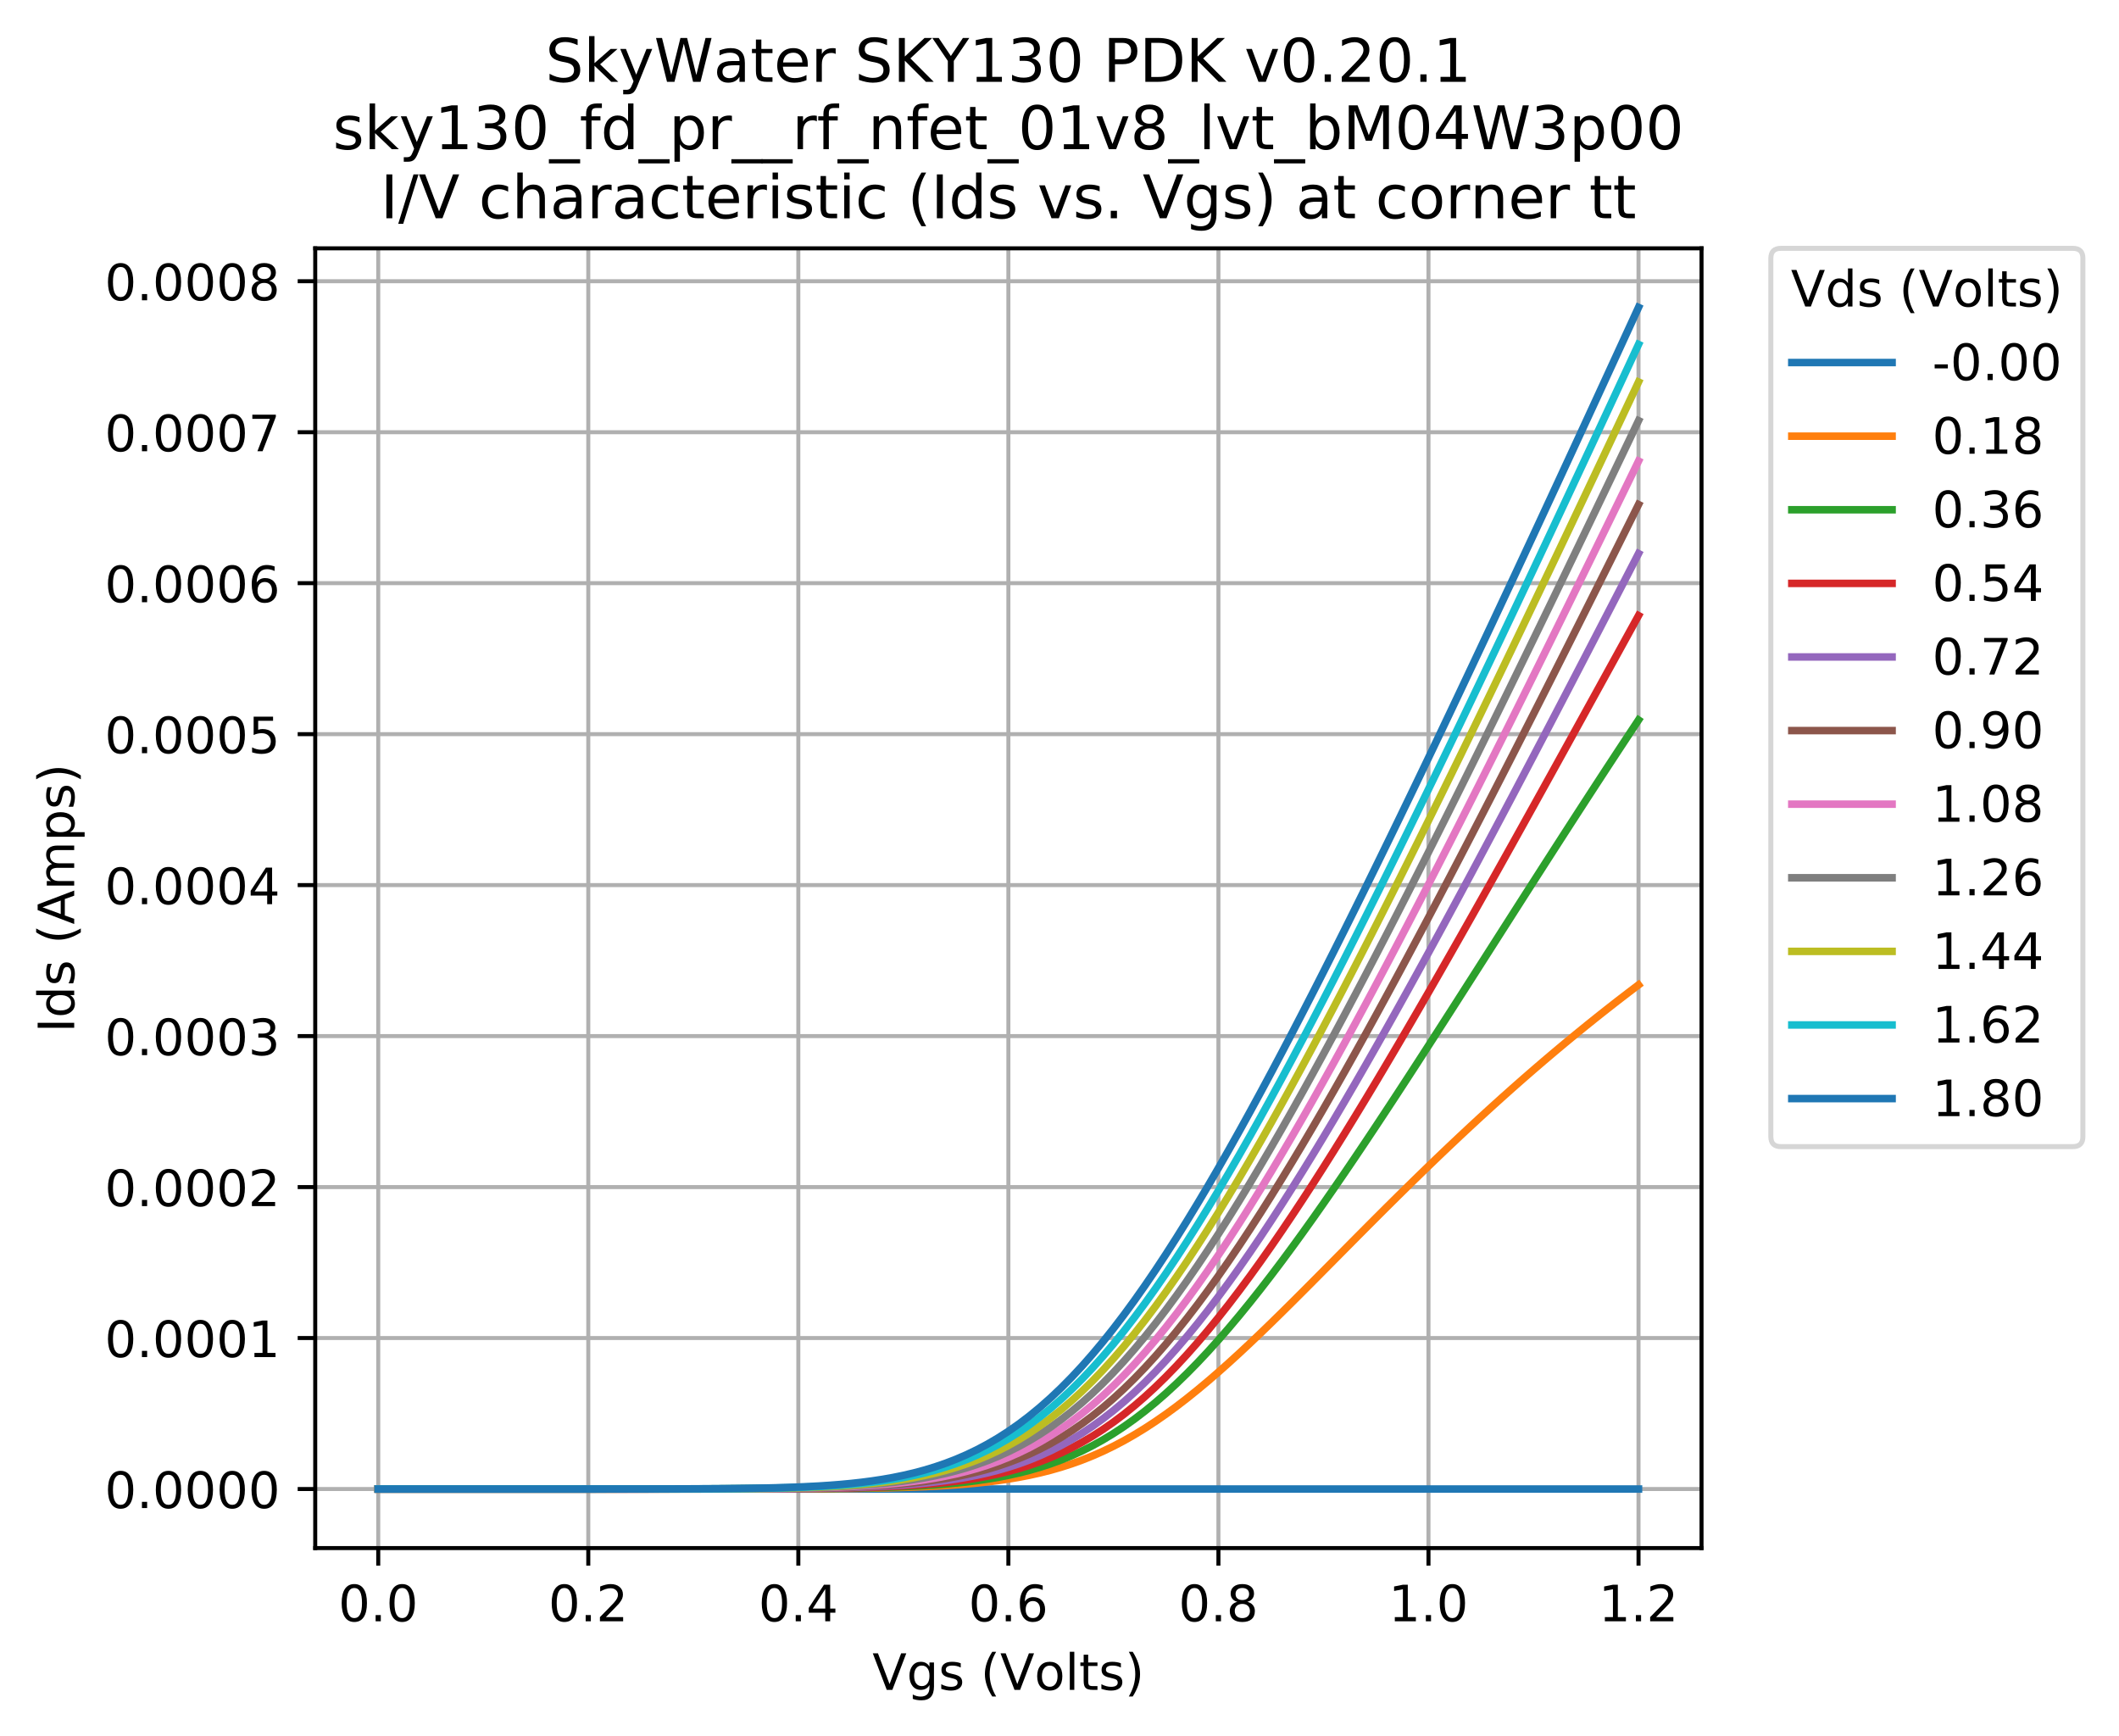 <svg xmlns="http://www.w3.org/2000/svg" xmlns:xlink="http://www.w3.org/1999/xlink" width="563.478" height="461.71" version="1.1" viewBox="0 0 422.609 346.283"><defs><style type="text/css">*{stroke-linecap:butt;stroke-linejoin:round}</style></defs><g id="figure_1"><g id="patch_1"><path d="M 0 346.283 L 422.609 346.283 L 422.609 0 L 0 0 z" style="fill:#fff"/></g><g id="axes_1"><g id="patch_2"><path d="M 62.869 308.727 L 339.349 308.727 L 339.349 49.527 L 62.869 49.527 z" style="fill:#fff"/></g><g id="matplotlib.axis_1"><g id="xtick_1"><g id="line2d_1"><path d="M 75.436 308.727 L 75.436 49.527" clip-path="url(#p34e8897e3e)" style="fill:none;stroke:#b0b0b0;stroke-linecap:square;stroke-width:.8"/></g><g id="line2d_2"><defs><path id="maa6b90eae4" d="M 0 0 L 0 3.5" style="stroke:#000;stroke-width:.8"/></defs><g><use style="stroke:#000;stroke-width:.8" x="75.436" y="308.727" xlink:href="#maa6b90eae4"/></g></g><g id="text_1"><defs><path id="DejaVuSans-48" d="M 31.781 66.406 Q 24.172 66.406 20.328 58.906 Q 16.5 51.422 16.5 36.375 Q 16.5 21.391 20.328 13.891 Q 24.172 6.391 31.781 6.391 Q 39.453 6.391 43.281 13.891 Q 47.125 21.391 47.125 36.375 Q 47.125 51.422 43.281 58.906 Q 39.453 66.406 31.781 66.406 z M 31.781 74.219 Q 44.047 74.219 50.516 64.516 Q 56.984 54.828 56.984 36.375 Q 56.984 17.969 50.516 8.266 Q 44.047 -1.422 31.781 -1.422 Q 19.531 -1.422 13.062 8.266 Q 6.594 17.969 6.594 36.375 Q 6.594 54.828 13.062 64.516 Q 19.531 74.219 31.781 74.219 z"/><path id="DejaVuSans-46" d="M 10.688 12.406 L 21 12.406 L 21 0 L 10.688 0 z"/></defs><g transform="translate(67.484 323.325)scale(0.1 -0.1)"><use xlink:href="#DejaVuSans-48"/><use x="63.623" xlink:href="#DejaVuSans-46"/><use x="95.41" xlink:href="#DejaVuSans-48"/></g></g></g><g id="xtick_2"><g id="line2d_3"><path d="M 117.327 308.727 L 117.327 49.527" clip-path="url(#p34e8897e3e)" style="fill:none;stroke:#b0b0b0;stroke-linecap:square;stroke-width:.8"/></g><g id="line2d_4"><g><use style="stroke:#000;stroke-width:.8" x="117.327" y="308.727" xlink:href="#maa6b90eae4"/></g></g><g id="text_2"><defs><path id="DejaVuSans-50" d="M 19.188 8.297 L 53.609 8.297 L 53.609 0 L 7.328 0 L 7.328 8.297 Q 12.938 14.109 22.625 23.891 Q 32.328 33.688 34.812 36.531 Q 39.547 41.844 41.422 45.531 Q 43.312 49.219 43.312 52.781 Q 43.312 58.594 39.234 62.25 Q 35.156 65.922 28.609 65.922 Q 23.969 65.922 18.812 64.312 Q 13.672 62.703 7.812 59.422 L 7.812 69.391 Q 13.766 71.781 18.938 73 Q 24.125 74.219 28.422 74.219 Q 39.75 74.219 46.484 68.547 Q 53.219 62.891 53.219 53.422 Q 53.219 48.922 51.531 44.891 Q 49.859 40.875 45.406 35.406 Q 44.188 33.984 37.641 27.219 Q 31.109 20.453 19.188 8.297 z"/></defs><g transform="translate(109.375 323.325)scale(0.1 -0.1)"><use xlink:href="#DejaVuSans-48"/><use x="63.623" xlink:href="#DejaVuSans-46"/><use x="95.41" xlink:href="#DejaVuSans-50"/></g></g></g><g id="xtick_3"><g id="line2d_5"><path d="M 159.218 308.727 L 159.218 49.527" clip-path="url(#p34e8897e3e)" style="fill:none;stroke:#b0b0b0;stroke-linecap:square;stroke-width:.8"/></g><g id="line2d_6"><g><use style="stroke:#000;stroke-width:.8" x="159.218" y="308.727" xlink:href="#maa6b90eae4"/></g></g><g id="text_3"><defs><path id="DejaVuSans-52" d="M 37.797 64.312 L 12.891 25.391 L 37.797 25.391 z M 35.203 72.906 L 47.609 72.906 L 47.609 25.391 L 58.016 25.391 L 58.016 17.188 L 47.609 17.188 L 47.609 0 L 37.797 0 L 37.797 17.188 L 4.891 17.188 L 4.891 26.703 z"/></defs><g transform="translate(151.266 323.325)scale(0.1 -0.1)"><use xlink:href="#DejaVuSans-48"/><use x="63.623" xlink:href="#DejaVuSans-46"/><use x="95.41" xlink:href="#DejaVuSans-52"/></g></g></g><g id="xtick_4"><g id="line2d_7"><path d="M 201.109 308.727 L 201.109 49.527" clip-path="url(#p34e8897e3e)" style="fill:none;stroke:#b0b0b0;stroke-linecap:square;stroke-width:.8"/></g><g id="line2d_8"><g><use style="stroke:#000;stroke-width:.8" x="201.109" y="308.727" xlink:href="#maa6b90eae4"/></g></g><g id="text_4"><defs><path id="DejaVuSans-54" d="M 33.016 40.375 Q 26.375 40.375 22.484 35.828 Q 18.609 31.297 18.609 23.391 Q 18.609 15.531 22.484 10.953 Q 26.375 6.391 33.016 6.391 Q 39.656 6.391 43.531 10.953 Q 47.406 15.531 47.406 23.391 Q 47.406 31.297 43.531 35.828 Q 39.656 40.375 33.016 40.375 z M 52.594 71.297 L 52.594 62.312 Q 48.875 64.062 45.094 64.984 Q 41.312 65.922 37.594 65.922 Q 27.828 65.922 22.672 59.328 Q 17.531 52.734 16.797 39.406 Q 19.672 43.656 24.016 45.922 Q 28.375 48.188 33.594 48.188 Q 44.578 48.188 50.953 41.516 Q 57.328 34.859 57.328 23.391 Q 57.328 12.156 50.688 5.359 Q 44.047 -1.422 33.016 -1.422 Q 20.359 -1.422 13.672 8.266 Q 6.984 17.969 6.984 36.375 Q 6.984 53.656 15.188 63.938 Q 23.391 74.219 37.203 74.219 Q 40.922 74.219 44.703 73.484 Q 48.484 72.75 52.594 71.297 z"/></defs><g transform="translate(193.157 323.325)scale(0.1 -0.1)"><use xlink:href="#DejaVuSans-48"/><use x="63.623" xlink:href="#DejaVuSans-46"/><use x="95.41" xlink:href="#DejaVuSans-54"/></g></g></g><g id="xtick_5"><g id="line2d_9"><path d="M 243 308.727 L 243 49.527" clip-path="url(#p34e8897e3e)" style="fill:none;stroke:#b0b0b0;stroke-linecap:square;stroke-width:.8"/></g><g id="line2d_10"><g><use style="stroke:#000;stroke-width:.8" x="243" y="308.727" xlink:href="#maa6b90eae4"/></g></g><g id="text_5"><defs><path id="DejaVuSans-56" d="M 31.781 34.625 Q 24.75 34.625 20.719 30.859 Q 16.703 27.094 16.703 20.516 Q 16.703 13.922 20.719 10.156 Q 24.75 6.391 31.781 6.391 Q 38.812 6.391 42.859 10.172 Q 46.922 13.969 46.922 20.516 Q 46.922 27.094 42.891 30.859 Q 38.875 34.625 31.781 34.625 z M 21.922 38.812 Q 15.578 40.375 12.031 44.719 Q 8.5 49.078 8.5 55.328 Q 8.5 64.062 14.719 69.141 Q 20.953 74.219 31.781 74.219 Q 42.672 74.219 48.875 69.141 Q 55.078 64.062 55.078 55.328 Q 55.078 49.078 51.531 44.719 Q 48 40.375 41.703 38.812 Q 48.828 37.156 52.797 32.312 Q 56.781 27.484 56.781 20.516 Q 56.781 9.906 50.312 4.234 Q 43.844 -1.422 31.781 -1.422 Q 19.734 -1.422 13.25 4.234 Q 6.781 9.906 6.781 20.516 Q 6.781 27.484 10.781 32.312 Q 14.797 37.156 21.922 38.812 z M 18.312 54.391 Q 18.312 48.734 21.844 45.562 Q 25.391 42.391 31.781 42.391 Q 38.141 42.391 41.719 45.562 Q 45.312 48.734 45.312 54.391 Q 45.312 60.062 41.719 63.234 Q 38.141 66.406 31.781 66.406 Q 25.391 66.406 21.844 63.234 Q 18.312 60.062 18.312 54.391 z"/></defs><g transform="translate(235.048 323.325)scale(0.1 -0.1)"><use xlink:href="#DejaVuSans-48"/><use x="63.623" xlink:href="#DejaVuSans-46"/><use x="95.41" xlink:href="#DejaVuSans-56"/></g></g></g><g id="xtick_6"><g id="line2d_11"><path d="M 284.891 308.727 L 284.891 49.527" clip-path="url(#p34e8897e3e)" style="fill:none;stroke:#b0b0b0;stroke-linecap:square;stroke-width:.8"/></g><g id="line2d_12"><g><use style="stroke:#000;stroke-width:.8" x="284.891" y="308.727" xlink:href="#maa6b90eae4"/></g></g><g id="text_6"><defs><path id="DejaVuSans-49" d="M 12.406 8.297 L 28.516 8.297 L 28.516 63.922 L 10.984 60.406 L 10.984 69.391 L 28.422 72.906 L 38.281 72.906 L 38.281 8.297 L 54.391 8.297 L 54.391 0 L 12.406 0 z"/></defs><g transform="translate(276.939 323.325)scale(0.1 -0.1)"><use xlink:href="#DejaVuSans-49"/><use x="63.623" xlink:href="#DejaVuSans-46"/><use x="95.41" xlink:href="#DejaVuSans-48"/></g></g></g><g id="xtick_7"><g id="line2d_13"><path d="M 326.781 308.727 L 326.781 49.527" clip-path="url(#p34e8897e3e)" style="fill:none;stroke:#b0b0b0;stroke-linecap:square;stroke-width:.8"/></g><g id="line2d_14"><g><use style="stroke:#000;stroke-width:.8" x="326.781" y="308.727" xlink:href="#maa6b90eae4"/></g></g><g id="text_7"><g transform="translate(318.83 323.325)scale(0.1 -0.1)"><use xlink:href="#DejaVuSans-49"/><use x="63.623" xlink:href="#DejaVuSans-46"/><use x="95.41" xlink:href="#DejaVuSans-50"/></g></g></g><g id="text_8"><defs><path id="DejaVuSans-86" d="M 28.609 0 L 0.781 72.906 L 11.078 72.906 L 34.188 11.531 L 57.328 72.906 L 67.578 72.906 L 39.797 0 z"/><path id="DejaVuSans-103" d="M 45.406 27.984 Q 45.406 37.75 41.375 43.109 Q 37.359 48.484 30.078 48.484 Q 22.859 48.484 18.828 43.109 Q 14.797 37.75 14.797 27.984 Q 14.797 18.266 18.828 12.891 Q 22.859 7.516 30.078 7.516 Q 37.359 7.516 41.375 12.891 Q 45.406 18.266 45.406 27.984 z M 54.391 6.781 Q 54.391 -7.172 48.188 -13.984 Q 42 -20.797 29.203 -20.797 Q 24.469 -20.797 20.266 -20.094 Q 16.062 -19.391 12.109 -17.922 L 12.109 -9.188 Q 16.062 -11.328 19.922 -12.344 Q 23.781 -13.375 27.781 -13.375 Q 36.625 -13.375 41.016 -8.766 Q 45.406 -4.156 45.406 5.172 L 45.406 9.625 Q 42.625 4.781 38.281 2.391 Q 33.938 0 27.875 0 Q 17.828 0 11.672 7.656 Q 5.516 15.328 5.516 27.984 Q 5.516 40.672 11.672 48.328 Q 17.828 56 27.875 56 Q 33.938 56 38.281 53.609 Q 42.625 51.219 45.406 46.391 L 45.406 54.688 L 54.391 54.688 z"/><path id="DejaVuSans-115" d="M 44.281 53.078 L 44.281 44.578 Q 40.484 46.531 36.375 47.5 Q 32.281 48.484 27.875 48.484 Q 21.188 48.484 17.844 46.438 Q 14.5 44.391 14.5 40.281 Q 14.5 37.156 16.891 35.375 Q 19.281 33.594 26.516 31.984 L 29.594 31.297 Q 39.156 29.25 43.188 25.516 Q 47.219 21.781 47.219 15.094 Q 47.219 7.469 41.188 3.016 Q 35.156 -1.422 24.609 -1.422 Q 20.219 -1.422 15.453 -0.562 Q 10.688 0.297 5.422 2 L 5.422 11.281 Q 10.406 8.688 15.234 7.391 Q 20.062 6.109 24.812 6.109 Q 31.156 6.109 34.562 8.281 Q 37.984 10.453 37.984 14.406 Q 37.984 18.062 35.516 20.016 Q 33.062 21.969 24.703 23.781 L 21.578 24.516 Q 13.234 26.266 9.516 29.906 Q 5.812 33.547 5.812 39.891 Q 5.812 47.609 11.281 51.797 Q 16.75 56 26.812 56 Q 31.781 56 36.172 55.266 Q 40.578 54.547 44.281 53.078 z"/><path id="DejaVuSans-32"/><path id="DejaVuSans-40" d="M 31 75.875 Q 24.469 64.656 21.281 53.656 Q 18.109 42.672 18.109 31.391 Q 18.109 20.125 21.312 9.062 Q 24.516 -2 31 -13.188 L 23.188 -13.188 Q 15.875 -1.703 12.234 9.375 Q 8.594 20.453 8.594 31.391 Q 8.594 42.281 12.203 53.312 Q 15.828 64.359 23.188 75.875 z"/><path id="DejaVuSans-111" d="M 30.609 48.391 Q 23.391 48.391 19.188 42.75 Q 14.984 37.109 14.984 27.297 Q 14.984 17.484 19.156 11.844 Q 23.344 6.203 30.609 6.203 Q 37.797 6.203 41.984 11.859 Q 46.188 17.531 46.188 27.297 Q 46.188 37.016 41.984 42.703 Q 37.797 48.391 30.609 48.391 z M 30.609 56 Q 42.328 56 49.016 48.375 Q 55.719 40.766 55.719 27.297 Q 55.719 13.875 49.016 6.219 Q 42.328 -1.422 30.609 -1.422 Q 18.844 -1.422 12.172 6.219 Q 5.516 13.875 5.516 27.297 Q 5.516 40.766 12.172 48.375 Q 18.844 56 30.609 56 z"/><path id="DejaVuSans-108" d="M 9.422 75.984 L 18.406 75.984 L 18.406 0 L 9.422 0 z"/><path id="DejaVuSans-116" d="M 18.312 70.219 L 18.312 54.688 L 36.812 54.688 L 36.812 47.703 L 18.312 47.703 L 18.312 18.016 Q 18.312 11.328 20.141 9.422 Q 21.969 7.516 27.594 7.516 L 36.812 7.516 L 36.812 0 L 27.594 0 Q 17.188 0 13.234 3.875 Q 9.281 7.766 9.281 18.016 L 9.281 47.703 L 2.688 47.703 L 2.688 54.688 L 9.281 54.688 L 9.281 70.219 z"/><path id="DejaVuSans-41" d="M 8.016 75.875 L 15.828 75.875 Q 23.141 64.359 26.781 53.312 Q 30.422 42.281 30.422 31.391 Q 30.422 20.453 26.781 9.375 Q 23.141 -1.703 15.828 -13.188 L 8.016 -13.188 Q 14.5 -2 17.703 9.062 Q 20.906 20.125 20.906 31.391 Q 20.906 42.672 17.703 53.656 Q 14.5 64.656 8.016 75.875 z"/></defs><g transform="translate(173.991 337.003)scale(0.1 -0.1)"><use xlink:href="#DejaVuSans-86"/><use x="68.408" xlink:href="#DejaVuSans-103"/><use x="131.885" xlink:href="#DejaVuSans-115"/><use x="183.984" xlink:href="#DejaVuSans-32"/><use x="215.771" xlink:href="#DejaVuSans-40"/><use x="254.785" xlink:href="#DejaVuSans-86"/><use x="323.084" xlink:href="#DejaVuSans-111"/><use x="384.266" xlink:href="#DejaVuSans-108"/><use x="412.049" xlink:href="#DejaVuSans-116"/><use x="451.258" xlink:href="#DejaVuSans-115"/><use x="503.357" xlink:href="#DejaVuSans-41"/></g></g></g><g id="matplotlib.axis_2"><g id="ytick_1"><g id="line2d_15"><path d="M 62.869 296.945 L 339.349 296.945" clip-path="url(#p34e8897e3e)" style="fill:none;stroke:#b0b0b0;stroke-linecap:square;stroke-width:.8"/></g><g id="line2d_16"><defs><path id="ma92bf60297" d="M 0 0 L -3.5 0" style="stroke:#000;stroke-width:.8"/></defs><g><use style="stroke:#000;stroke-width:.8" x="62.869" y="296.945" xlink:href="#ma92bf60297"/></g></g><g id="text_9"><g transform="translate(20.878 300.744)scale(0.1 -0.1)"><use xlink:href="#DejaVuSans-48"/><use x="63.623" xlink:href="#DejaVuSans-46"/><use x="95.41" xlink:href="#DejaVuSans-48"/><use x="159.033" xlink:href="#DejaVuSans-48"/><use x="222.656" xlink:href="#DejaVuSans-48"/><use x="286.279" xlink:href="#DejaVuSans-48"/></g></g></g><g id="ytick_2"><g id="line2d_17"><path d="M 62.869 266.837 L 339.349 266.837" clip-path="url(#p34e8897e3e)" style="fill:none;stroke:#b0b0b0;stroke-linecap:square;stroke-width:.8"/></g><g id="line2d_18"><g><use style="stroke:#000;stroke-width:.8" x="62.869" y="266.837" xlink:href="#ma92bf60297"/></g></g><g id="text_10"><g transform="translate(20.878 270.636)scale(0.1 -0.1)"><use xlink:href="#DejaVuSans-48"/><use x="63.623" xlink:href="#DejaVuSans-46"/><use x="95.41" xlink:href="#DejaVuSans-48"/><use x="159.033" xlink:href="#DejaVuSans-48"/><use x="222.656" xlink:href="#DejaVuSans-48"/><use x="286.279" xlink:href="#DejaVuSans-49"/></g></g></g><g id="ytick_3"><g id="line2d_19"><path d="M 62.869 236.73 L 339.349 236.73" clip-path="url(#p34e8897e3e)" style="fill:none;stroke:#b0b0b0;stroke-linecap:square;stroke-width:.8"/></g><g id="line2d_20"><g><use style="stroke:#000;stroke-width:.8" x="62.869" y="236.73" xlink:href="#ma92bf60297"/></g></g><g id="text_11"><g transform="translate(20.878 240.529)scale(0.1 -0.1)"><use xlink:href="#DejaVuSans-48"/><use x="63.623" xlink:href="#DejaVuSans-46"/><use x="95.41" xlink:href="#DejaVuSans-48"/><use x="159.033" xlink:href="#DejaVuSans-48"/><use x="222.656" xlink:href="#DejaVuSans-48"/><use x="286.279" xlink:href="#DejaVuSans-50"/></g></g></g><g id="ytick_4"><g id="line2d_21"><path d="M 62.869 206.622 L 339.349 206.622" clip-path="url(#p34e8897e3e)" style="fill:none;stroke:#b0b0b0;stroke-linecap:square;stroke-width:.8"/></g><g id="line2d_22"><g><use style="stroke:#000;stroke-width:.8" x="62.869" y="206.622" xlink:href="#ma92bf60297"/></g></g><g id="text_12"><defs><path id="DejaVuSans-51" d="M 40.578 39.312 Q 47.656 37.797 51.625 33 Q 55.609 28.219 55.609 21.188 Q 55.609 10.406 48.188 4.484 Q 40.766 -1.422 27.094 -1.422 Q 22.516 -1.422 17.656 -0.516 Q 12.797 0.391 7.625 2.203 L 7.625 11.719 Q 11.719 9.328 16.594 8.109 Q 21.484 6.891 26.812 6.891 Q 36.078 6.891 40.938 10.547 Q 45.797 14.203 45.797 21.188 Q 45.797 27.641 41.281 31.266 Q 36.766 34.906 28.719 34.906 L 20.219 34.906 L 20.219 43.016 L 29.109 43.016 Q 36.375 43.016 40.234 45.922 Q 44.094 48.828 44.094 54.297 Q 44.094 59.906 40.109 62.906 Q 36.141 65.922 28.719 65.922 Q 24.656 65.922 20.016 65.031 Q 15.375 64.156 9.812 62.312 L 9.812 71.094 Q 15.438 72.656 20.344 73.438 Q 25.25 74.219 29.594 74.219 Q 40.828 74.219 47.359 69.109 Q 53.906 64.016 53.906 55.328 Q 53.906 49.266 50.438 45.094 Q 46.969 40.922 40.578 39.312 z"/></defs><g transform="translate(20.878 210.421)scale(0.1 -0.1)"><use xlink:href="#DejaVuSans-48"/><use x="63.623" xlink:href="#DejaVuSans-46"/><use x="95.41" xlink:href="#DejaVuSans-48"/><use x="159.033" xlink:href="#DejaVuSans-48"/><use x="222.656" xlink:href="#DejaVuSans-48"/><use x="286.279" xlink:href="#DejaVuSans-51"/></g></g></g><g id="ytick_5"><g id="line2d_23"><path d="M 62.869 176.515 L 339.349 176.515" clip-path="url(#p34e8897e3e)" style="fill:none;stroke:#b0b0b0;stroke-linecap:square;stroke-width:.8"/></g><g id="line2d_24"><g><use style="stroke:#000;stroke-width:.8" x="62.869" y="176.515" xlink:href="#ma92bf60297"/></g></g><g id="text_13"><g transform="translate(20.878 180.314)scale(0.1 -0.1)"><use xlink:href="#DejaVuSans-48"/><use x="63.623" xlink:href="#DejaVuSans-46"/><use x="95.41" xlink:href="#DejaVuSans-48"/><use x="159.033" xlink:href="#DejaVuSans-48"/><use x="222.656" xlink:href="#DejaVuSans-48"/><use x="286.279" xlink:href="#DejaVuSans-52"/></g></g></g><g id="ytick_6"><g id="line2d_25"><path d="M 62.869 146.407 L 339.349 146.407" clip-path="url(#p34e8897e3e)" style="fill:none;stroke:#b0b0b0;stroke-linecap:square;stroke-width:.8"/></g><g id="line2d_26"><g><use style="stroke:#000;stroke-width:.8" x="62.869" y="146.407" xlink:href="#ma92bf60297"/></g></g><g id="text_14"><defs><path id="DejaVuSans-53" d="M 10.797 72.906 L 49.516 72.906 L 49.516 64.594 L 19.828 64.594 L 19.828 46.734 Q 21.969 47.469 24.109 47.828 Q 26.266 48.188 28.422 48.188 Q 40.625 48.188 47.75 41.5 Q 54.891 34.812 54.891 23.391 Q 54.891 11.625 47.562 5.094 Q 40.234 -1.422 26.906 -1.422 Q 22.312 -1.422 17.547 -0.641 Q 12.797 0.141 7.719 1.703 L 7.719 11.625 Q 12.109 9.234 16.797 8.062 Q 21.484 6.891 26.703 6.891 Q 35.156 6.891 40.078 11.328 Q 45.016 15.766 45.016 23.391 Q 45.016 31 40.078 35.438 Q 35.156 39.891 26.703 39.891 Q 22.75 39.891 18.812 39.016 Q 14.891 38.141 10.797 36.281 z"/></defs><g transform="translate(20.878 150.206)scale(0.1 -0.1)"><use xlink:href="#DejaVuSans-48"/><use x="63.623" xlink:href="#DejaVuSans-46"/><use x="95.41" xlink:href="#DejaVuSans-48"/><use x="159.033" xlink:href="#DejaVuSans-48"/><use x="222.656" xlink:href="#DejaVuSans-48"/><use x="286.279" xlink:href="#DejaVuSans-53"/></g></g></g><g id="ytick_7"><g id="line2d_27"><path d="M 62.869 116.299 L 339.349 116.299" clip-path="url(#p34e8897e3e)" style="fill:none;stroke:#b0b0b0;stroke-linecap:square;stroke-width:.8"/></g><g id="line2d_28"><g><use style="stroke:#000;stroke-width:.8" x="62.869" y="116.299" xlink:href="#ma92bf60297"/></g></g><g id="text_15"><g transform="translate(20.878 120.099)scale(0.1 -0.1)"><use xlink:href="#DejaVuSans-48"/><use x="63.623" xlink:href="#DejaVuSans-46"/><use x="95.41" xlink:href="#DejaVuSans-48"/><use x="159.033" xlink:href="#DejaVuSans-48"/><use x="222.656" xlink:href="#DejaVuSans-48"/><use x="286.279" xlink:href="#DejaVuSans-54"/></g></g></g><g id="ytick_8"><g id="line2d_29"><path d="M 62.869 86.192 L 339.349 86.192" clip-path="url(#p34e8897e3e)" style="fill:none;stroke:#b0b0b0;stroke-linecap:square;stroke-width:.8"/></g><g id="line2d_30"><g><use style="stroke:#000;stroke-width:.8" x="62.869" y="86.192" xlink:href="#ma92bf60297"/></g></g><g id="text_16"><defs><path id="DejaVuSans-55" d="M 8.203 72.906 L 55.078 72.906 L 55.078 68.703 L 28.609 0 L 18.312 0 L 43.219 64.594 L 8.203 64.594 z"/></defs><g transform="translate(20.878 89.991)scale(0.1 -0.1)"><use xlink:href="#DejaVuSans-48"/><use x="63.623" xlink:href="#DejaVuSans-46"/><use x="95.41" xlink:href="#DejaVuSans-48"/><use x="159.033" xlink:href="#DejaVuSans-48"/><use x="222.656" xlink:href="#DejaVuSans-48"/><use x="286.279" xlink:href="#DejaVuSans-55"/></g></g></g><g id="ytick_9"><g id="line2d_31"><path d="M 62.869 56.084 L 339.349 56.084" clip-path="url(#p34e8897e3e)" style="fill:none;stroke:#b0b0b0;stroke-linecap:square;stroke-width:.8"/></g><g id="line2d_32"><g><use style="stroke:#000;stroke-width:.8" x="62.869" y="56.084" xlink:href="#ma92bf60297"/></g></g><g id="text_17"><g transform="translate(20.878 59.883)scale(0.1 -0.1)"><use xlink:href="#DejaVuSans-48"/><use x="63.623" xlink:href="#DejaVuSans-46"/><use x="95.41" xlink:href="#DejaVuSans-48"/><use x="159.033" xlink:href="#DejaVuSans-48"/><use x="222.656" xlink:href="#DejaVuSans-48"/><use x="286.279" xlink:href="#DejaVuSans-56"/></g></g></g><g id="text_18"><defs><path id="DejaVuSans-73" d="M 9.812 72.906 L 19.672 72.906 L 19.672 0 L 9.812 0 z"/><path id="DejaVuSans-100" d="M 45.406 46.391 L 45.406 75.984 L 54.391 75.984 L 54.391 0 L 45.406 0 L 45.406 8.203 Q 42.578 3.328 38.25 0.953 Q 33.938 -1.422 27.875 -1.422 Q 17.969 -1.422 11.734 6.484 Q 5.516 14.406 5.516 27.297 Q 5.516 40.188 11.734 48.094 Q 17.969 56 27.875 56 Q 33.938 56 38.25 53.625 Q 42.578 51.266 45.406 46.391 z M 14.797 27.297 Q 14.797 17.391 18.875 11.75 Q 22.953 6.109 30.078 6.109 Q 37.203 6.109 41.297 11.75 Q 45.406 17.391 45.406 27.297 Q 45.406 37.203 41.297 42.844 Q 37.203 48.484 30.078 48.484 Q 22.953 48.484 18.875 42.844 Q 14.797 37.203 14.797 27.297 z"/><path id="DejaVuSans-65" d="M 34.188 63.188 L 20.797 26.906 L 47.609 26.906 z M 28.609 72.906 L 39.797 72.906 L 67.578 0 L 57.328 0 L 50.688 18.703 L 17.828 18.703 L 11.188 0 L 0.781 0 z"/><path id="DejaVuSans-109" d="M 52 44.188 Q 55.375 50.25 60.062 53.125 Q 64.75 56 71.094 56 Q 79.641 56 84.281 50.016 Q 88.922 44.047 88.922 33.016 L 88.922 0 L 79.891 0 L 79.891 32.719 Q 79.891 40.578 77.094 44.375 Q 74.312 48.188 68.609 48.188 Q 61.625 48.188 57.562 43.547 Q 53.516 38.922 53.516 30.906 L 53.516 0 L 44.484 0 L 44.484 32.719 Q 44.484 40.625 41.703 44.406 Q 38.922 48.188 33.109 48.188 Q 26.219 48.188 22.156 43.531 Q 18.109 38.875 18.109 30.906 L 18.109 0 L 9.078 0 L 9.078 54.688 L 18.109 54.688 L 18.109 46.188 Q 21.188 51.219 25.484 53.609 Q 29.781 56 35.688 56 Q 41.656 56 45.828 52.969 Q 50 49.953 52 44.188 z"/><path id="DejaVuSans-112" d="M 18.109 8.203 L 18.109 -20.797 L 9.078 -20.797 L 9.078 54.688 L 18.109 54.688 L 18.109 46.391 Q 20.953 51.266 25.266 53.625 Q 29.594 56 35.594 56 Q 45.562 56 51.781 48.094 Q 58.016 40.188 58.016 27.297 Q 58.016 14.406 51.781 6.484 Q 45.562 -1.422 35.594 -1.422 Q 29.594 -1.422 25.266 0.953 Q 20.953 3.328 18.109 8.203 z M 48.688 27.297 Q 48.688 37.203 44.609 42.844 Q 40.531 48.484 33.406 48.484 Q 26.266 48.484 22.188 42.844 Q 18.109 37.203 18.109 27.297 Q 18.109 17.391 22.188 11.75 Q 26.266 6.109 33.406 6.109 Q 40.531 6.109 44.609 11.75 Q 48.688 17.391 48.688 27.297 z"/></defs><g transform="translate(14.798 205.941)rotate(-90)scale(0.1 -0.1)"><use xlink:href="#DejaVuSans-73"/><use x="29.492" xlink:href="#DejaVuSans-100"/><use x="92.969" xlink:href="#DejaVuSans-115"/><use x="145.068" xlink:href="#DejaVuSans-32"/><use x="176.855" xlink:href="#DejaVuSans-40"/><use x="215.869" xlink:href="#DejaVuSans-65"/><use x="284.277" xlink:href="#DejaVuSans-109"/><use x="381.689" xlink:href="#DejaVuSans-112"/><use x="445.166" xlink:href="#DejaVuSans-115"/><use x="497.266" xlink:href="#DejaVuSans-41"/></g></g></g><g id="line2d_33"><path d="M 75.436 296.945 L 77.531 296.945 L 79.625 296.945 L 81.72 296.945 L 83.814 296.945 L 85.909 296.945 L 88.003 296.945 L 90.098 296.945 L 92.192 296.945 L 94.287 296.945 L 96.381 296.945 L 98.476 296.945 L 100.571 296.945 L 102.665 296.945 L 104.76 296.945 L 106.854 296.945 L 108.949 296.945 L 111.043 296.945 L 113.138 296.945 L 115.232 296.945 L 117.327 296.945 L 119.421 296.945 L 121.516 296.945 L 123.611 296.945 L 125.705 296.945 L 127.8 296.945 L 129.894 296.945 L 131.989 296.945 L 134.083 296.945 L 136.178 296.945 L 138.272 296.945 L 140.367 296.945 L 142.461 296.945 L 144.556 296.945 L 146.651 296.945 L 148.745 296.945 L 150.84 296.945 L 152.934 296.945 L 155.029 296.945 L 157.123 296.945 L 159.218 296.945 L 161.312 296.945 L 163.407 296.945 L 165.501 296.945 L 167.596 296.945 L 169.691 296.945 L 171.785 296.945 L 173.88 296.945 L 175.974 296.945 L 178.069 296.945 L 180.163 296.945 L 182.258 296.945 L 184.352 296.945 L 186.447 296.945 L 188.541 296.945 L 190.636 296.945 L 192.731 296.945 L 194.825 296.945 L 196.92 296.945 L 199.014 296.945 L 201.109 296.945 L 203.203 296.945 L 205.298 296.945 L 207.392 296.945 L 209.487 296.945 L 211.581 296.945 L 213.676 296.945 L 215.771 296.945 L 217.865 296.945 L 219.96 296.945 L 222.054 296.945 L 224.149 296.945 L 226.243 296.945 L 228.338 296.945 L 230.432 296.945 L 232.527 296.945 L 234.621 296.945 L 236.716 296.945 L 238.811 296.945 L 240.905 296.945 L 243 296.945 L 245.094 296.945 L 247.189 296.945 L 249.283 296.945 L 251.378 296.945 L 253.472 296.945 L 255.567 296.945 L 257.661 296.945 L 259.756 296.945 L 261.851 296.945 L 263.945 296.945 L 266.04 296.945 L 268.134 296.945 L 270.229 296.945 L 272.323 296.945 L 274.418 296.945 L 276.512 296.945 L 278.607 296.945 L 280.701 296.945 L 282.796 296.945 L 284.891 296.945 L 286.985 296.945 L 289.08 296.945 L 291.174 296.945 L 293.269 296.945 L 295.363 296.945 L 297.458 296.945 L 299.552 296.945 L 301.647 296.945 L 303.741 296.945 L 305.836 296.945 L 307.931 296.945 L 310.025 296.945 L 312.12 296.945 L 314.214 296.945 L 316.309 296.945 L 318.403 296.945 L 320.498 296.945 L 322.592 296.945 L 324.687 296.945 L 326.781 296.945" clip-path="url(#p34e8897e3e)" style="fill:none;stroke:#1f77b4;stroke-linecap:square;stroke-width:1.5"/></g><g id="line2d_34"><path d="M 75.436 296.945 L 77.531 296.945 L 79.625 296.945 L 81.72 296.945 L 83.814 296.945 L 85.909 296.945 L 88.003 296.945 L 90.098 296.945 L 92.192 296.945 L 94.287 296.945 L 96.381 296.945 L 98.476 296.945 L 100.571 296.945 L 102.665 296.945 L 104.76 296.945 L 106.854 296.945 L 108.949 296.945 L 111.043 296.945 L 113.138 296.945 L 115.232 296.945 L 117.327 296.945 L 119.421 296.945 L 121.516 296.944 L 123.611 296.944 L 125.705 296.944 L 127.8 296.944 L 129.894 296.944 L 131.989 296.943 L 134.083 296.943 L 136.178 296.943 L 138.272 296.942 L 140.367 296.941 L 142.461 296.94 L 144.556 296.938 L 146.651 296.937 L 148.745 296.934 L 150.84 296.931 L 152.934 296.928 L 155.029 296.923 L 157.123 296.917 L 159.218 296.91 L 161.312 296.9 L 163.407 296.889 L 165.501 296.874 L 167.596 296.856 L 169.691 296.835 L 171.785 296.808 L 173.88 296.775 L 175.974 296.735 L 178.069 296.687 L 180.163 296.628 L 182.258 296.559 L 184.352 296.475 L 186.447 296.375 L 188.541 296.257 L 190.636 296.118 L 192.731 295.953 L 194.825 295.76 L 196.92 295.534 L 199.014 295.27 L 201.109 294.965 L 203.203 294.611 L 205.298 294.205 L 207.392 293.74 L 209.487 293.211 L 211.581 292.612 L 213.676 291.939 L 215.771 291.186 L 217.865 290.35 L 219.96 289.427 L 222.054 288.415 L 224.149 287.314 L 226.243 286.121 L 228.338 284.84 L 230.432 283.471 L 232.527 282.017 L 234.621 280.482 L 236.716 278.87 L 238.811 277.186 L 240.905 275.436 L 243 273.625 L 245.094 271.76 L 247.189 269.845 L 249.283 267.887 L 251.378 265.892 L 253.472 263.865 L 255.567 261.813 L 257.661 259.739 L 259.756 257.648 L 261.851 255.546 L 263.945 253.435 L 266.04 251.32 L 268.134 249.205 L 270.229 247.092 L 272.323 244.984 L 274.418 242.884 L 276.512 240.794 L 278.607 238.716 L 280.701 236.651 L 282.796 234.602 L 284.891 232.569 L 286.985 230.554 L 289.08 228.558 L 291.174 226.582 L 293.269 224.626 L 295.363 222.691 L 297.458 220.778 L 299.552 218.888 L 301.647 217.019 L 303.741 215.174 L 305.836 213.352 L 307.931 211.552 L 310.025 209.777 L 312.12 208.024 L 314.214 206.295 L 316.309 204.59 L 318.403 202.908 L 320.498 201.249 L 322.592 199.613 L 324.687 198.001 L 326.781 196.412" clip-path="url(#p34e8897e3e)" style="fill:none;stroke:#ff7f0e;stroke-linecap:square;stroke-width:1.5"/></g><g id="line2d_35"><path d="M 75.436 296.945 L 77.531 296.945 L 79.625 296.945 L 81.72 296.945 L 83.814 296.945 L 85.909 296.945 L 88.003 296.945 L 90.098 296.945 L 92.192 296.945 L 94.287 296.945 L 96.381 296.945 L 98.476 296.945 L 100.571 296.945 L 102.665 296.945 L 104.76 296.945 L 106.854 296.945 L 108.949 296.945 L 111.043 296.945 L 113.138 296.945 L 115.232 296.945 L 117.327 296.944 L 119.421 296.944 L 121.516 296.944 L 123.611 296.944 L 125.705 296.944 L 127.8 296.944 L 129.894 296.943 L 131.989 296.943 L 134.083 296.942 L 136.178 296.941 L 138.272 296.94 L 140.367 296.939 L 142.461 296.937 L 144.556 296.935 L 146.651 296.932 L 148.745 296.929 L 150.84 296.925 L 152.934 296.919 L 155.029 296.912 L 157.123 296.903 L 159.218 296.892 L 161.312 296.878 L 163.407 296.861 L 165.501 296.84 L 167.596 296.814 L 169.691 296.782 L 171.785 296.742 L 173.88 296.695 L 175.974 296.637 L 178.069 296.568 L 180.163 296.485 L 182.258 296.386 L 184.352 296.268 L 186.447 296.129 L 188.541 295.965 L 190.636 295.772 L 192.731 295.547 L 194.825 295.284 L 196.92 294.98 L 199.014 294.627 L 201.109 294.222 L 203.203 293.757 L 205.298 293.226 L 207.392 292.623 L 209.487 291.941 L 211.581 291.174 L 213.676 290.317 L 215.771 289.363 L 217.865 288.308 L 219.96 287.148 L 222.054 285.88 L 224.149 284.501 L 226.243 283.011 L 228.338 281.409 L 230.432 279.695 L 232.527 277.872 L 234.621 275.942 L 236.716 273.908 L 238.811 271.773 L 240.905 269.542 L 243 267.22 L 245.094 264.81 L 247.189 262.318 L 249.283 259.749 L 251.378 257.107 L 253.472 254.398 L 255.567 251.627 L 257.661 248.797 L 259.756 245.915 L 261.851 242.983 L 263.945 240.006 L 266.04 236.988 L 268.134 233.933 L 270.229 230.844 L 272.323 227.725 L 274.418 224.579 L 276.512 221.408 L 278.607 218.216 L 280.701 215.006 L 282.796 211.779 L 284.891 208.538 L 286.985 205.286 L 289.08 202.024 L 291.174 198.755 L 293.269 195.48 L 295.363 192.202 L 297.458 188.921 L 299.552 185.64 L 301.647 182.361 L 303.741 179.084 L 305.836 175.811 L 307.931 172.544 L 310.025 169.284 L 312.12 166.032 L 314.214 162.79 L 316.309 159.557 L 318.403 156.337 L 320.498 153.129 L 322.592 149.935 L 324.687 146.756 L 326.781 143.593" clip-path="url(#p34e8897e3e)" style="fill:none;stroke:#2ca02c;stroke-linecap:square;stroke-width:1.5"/></g><g id="line2d_36"><path d="M 75.436 296.945 L 77.531 296.945 L 79.625 296.945 L 81.72 296.945 L 83.814 296.945 L 85.909 296.945 L 88.003 296.945 L 90.098 296.945 L 92.192 296.945 L 94.287 296.945 L 96.381 296.945 L 98.476 296.945 L 100.571 296.945 L 102.665 296.945 L 104.76 296.945 L 106.854 296.945 L 108.949 296.945 L 111.043 296.945 L 113.138 296.945 L 115.232 296.944 L 117.327 296.944 L 119.421 296.944 L 121.516 296.944 L 123.611 296.944 L 125.705 296.943 L 127.8 296.943 L 129.894 296.943 L 131.989 296.942 L 134.083 296.941 L 136.178 296.94 L 138.272 296.938 L 140.367 296.937 L 142.461 296.934 L 144.556 296.931 L 146.651 296.927 L 148.745 296.923 L 150.84 296.916 L 152.934 296.909 L 155.029 296.899 L 157.123 296.887 L 159.218 296.871 L 161.312 296.852 L 163.407 296.829 L 165.501 296.8 L 167.596 296.764 L 169.691 296.72 L 171.785 296.667 L 173.88 296.603 L 175.974 296.526 L 178.069 296.433 L 180.163 296.323 L 182.258 296.192 L 184.352 296.038 L 186.447 295.856 L 188.541 295.644 L 190.636 295.396 L 192.731 295.108 L 194.825 294.775 L 196.92 294.392 L 199.014 293.952 L 201.109 293.45 L 203.203 292.878 L 205.298 292.231 L 207.392 291.502 L 209.487 290.685 L 211.581 289.772 L 213.676 288.759 L 215.771 287.641 L 217.865 286.413 L 219.96 285.071 L 222.054 283.614 L 224.149 282.038 L 226.243 280.345 L 228.338 278.533 L 230.432 276.605 L 232.527 274.561 L 234.621 272.406 L 236.716 270.142 L 238.811 267.772 L 240.905 265.302 L 243 262.736 L 245.094 260.078 L 247.189 257.333 L 249.283 254.506 L 251.378 251.602 L 253.472 248.625 L 255.567 245.579 L 257.661 242.471 L 259.756 239.302 L 261.851 236.079 L 263.945 232.803 L 266.04 229.48 L 268.134 226.111 L 270.229 222.702 L 272.323 219.254 L 274.418 215.771 L 276.512 212.254 L 278.607 208.708 L 280.701 205.133 L 282.796 201.533 L 284.891 197.909 L 286.985 194.263 L 289.08 190.597 L 291.174 186.913 L 293.269 183.212 L 295.363 179.496 L 297.458 175.767 L 299.552 172.025 L 301.647 168.273 L 303.741 164.51 L 305.836 160.739 L 307.931 156.96 L 310.025 153.175 L 312.12 149.384 L 314.214 145.588 L 316.309 141.789 L 318.403 137.988 L 320.498 134.184 L 322.592 130.379 L 324.687 126.573 L 326.781 122.768" clip-path="url(#p34e8897e3e)" style="fill:none;stroke:#d62728;stroke-linecap:square;stroke-width:1.5"/></g><g id="line2d_37"><path d="M 75.436 296.945 L 77.531 296.945 L 79.625 296.945 L 81.72 296.945 L 83.814 296.945 L 85.909 296.945 L 88.003 296.945 L 90.098 296.945 L 92.192 296.945 L 94.287 296.945 L 96.381 296.945 L 98.476 296.945 L 100.571 296.945 L 102.665 296.945 L 104.76 296.945 L 106.854 296.945 L 108.949 296.945 L 111.043 296.945 L 113.138 296.944 L 115.232 296.944 L 117.327 296.944 L 119.421 296.944 L 121.516 296.944 L 123.611 296.943 L 125.705 296.943 L 127.8 296.942 L 129.894 296.942 L 131.989 296.941 L 134.083 296.94 L 136.178 296.938 L 138.272 296.936 L 140.367 296.934 L 142.461 296.931 L 144.556 296.926 L 146.651 296.921 L 148.745 296.915 L 150.84 296.907 L 152.934 296.896 L 155.029 296.883 L 157.123 296.867 L 159.218 296.846 L 161.312 296.821 L 163.407 296.79 L 165.501 296.751 L 167.596 296.704 L 169.691 296.647 L 171.785 296.578 L 173.88 296.495 L 175.974 296.395 L 178.069 296.276 L 180.163 296.135 L 182.258 295.968 L 184.352 295.773 L 186.447 295.544 L 188.541 295.278 L 190.636 294.97 L 192.731 294.614 L 194.825 294.206 L 196.92 293.738 L 199.014 293.206 L 201.109 292.602 L 203.203 291.92 L 205.298 291.154 L 207.392 290.297 L 209.487 289.343 L 211.581 288.285 L 213.676 287.12 L 215.771 285.842 L 217.865 284.449 L 219.96 282.936 L 222.054 281.303 L 224.149 279.548 L 226.243 277.671 L 228.338 275.675 L 230.432 273.559 L 232.527 271.328 L 234.621 268.984 L 236.716 266.531 L 238.811 263.973 L 240.905 261.315 L 243 258.561 L 245.094 255.716 L 247.189 252.785 L 249.283 249.772 L 251.378 246.683 L 253.472 243.521 L 255.567 240.292 L 257.661 236.999 L 259.756 233.647 L 261.851 230.24 L 263.945 226.781 L 266.04 223.273 L 268.134 219.72 L 270.229 216.125 L 272.323 212.491 L 274.418 208.82 L 276.512 205.116 L 278.607 201.379 L 280.701 197.613 L 282.796 193.82 L 284.891 190.002 L 286.985 186.159 L 289.08 182.295 L 291.174 178.41 L 293.269 174.507 L 295.363 170.586 L 297.458 166.648 L 299.552 162.696 L 301.647 158.73 L 303.741 154.751 L 305.836 150.76 L 307.931 146.759 L 310.025 142.748 L 312.12 138.728 L 314.214 134.7 L 316.309 130.664 L 318.403 126.622 L 320.498 122.575 L 322.592 118.522 L 324.687 114.465 L 326.781 110.403" clip-path="url(#p34e8897e3e)" style="fill:none;stroke:#9467bd;stroke-linecap:square;stroke-width:1.5"/></g><g id="line2d_38"><path d="M 75.436 296.945 L 77.531 296.945 L 79.625 296.945 L 81.72 296.945 L 83.814 296.945 L 85.909 296.945 L 88.003 296.945 L 90.098 296.945 L 92.192 296.945 L 94.287 296.945 L 96.381 296.945 L 98.476 296.945 L 100.571 296.945 L 102.665 296.945 L 104.76 296.945 L 106.854 296.945 L 108.949 296.945 L 111.043 296.944 L 113.138 296.944 L 115.232 296.944 L 117.327 296.944 L 119.421 296.944 L 121.516 296.943 L 123.611 296.943 L 125.705 296.942 L 127.8 296.942 L 129.894 296.941 L 131.989 296.939 L 134.083 296.938 L 136.178 296.936 L 138.272 296.933 L 140.367 296.93 L 142.461 296.926 L 144.556 296.921 L 146.651 296.914 L 148.745 296.905 L 150.84 296.894 L 152.934 296.881 L 155.029 296.864 L 157.123 296.842 L 159.218 296.816 L 161.312 296.783 L 163.407 296.743 L 165.501 296.694 L 167.596 296.633 L 169.691 296.56 L 171.785 296.473 L 173.88 296.367 L 175.974 296.241 L 178.069 296.092 L 180.163 295.916 L 182.258 295.709 L 184.352 295.468 L 186.447 295.187 L 188.541 294.862 L 190.636 294.487 L 192.731 294.057 L 194.825 293.567 L 196.92 293.009 L 199.014 292.378 L 201.109 291.667 L 203.203 290.869 L 205.298 289.978 L 207.392 288.989 L 209.487 287.894 L 211.581 286.69 L 213.676 285.371 L 215.771 283.934 L 217.865 282.377 L 219.96 280.696 L 222.054 278.892 L 224.149 276.964 L 226.243 274.914 L 228.338 272.743 L 230.432 270.453 L 232.527 268.048 L 234.621 265.531 L 236.716 262.907 L 238.811 260.18 L 240.905 257.355 L 243 254.437 L 245.094 251.429 L 247.189 248.338 L 249.283 245.169 L 251.378 241.924 L 253.472 238.61 L 255.567 235.23 L 257.661 231.789 L 259.756 228.291 L 261.851 224.739 L 263.945 221.136 L 266.04 217.487 L 268.134 213.794 L 270.229 210.06 L 272.323 206.288 L 274.418 202.48 L 276.512 198.64 L 278.607 194.768 L 280.701 190.867 L 282.796 186.939 L 284.891 182.986 L 286.985 179.009 L 289.08 175.011 L 291.174 170.992 L 293.269 166.954 L 295.363 162.898 L 297.458 158.826 L 299.552 154.739 L 301.647 150.637 L 303.741 146.522 L 305.836 142.395 L 307.931 138.256 L 310.025 134.107 L 312.12 129.948 L 314.214 125.78 L 316.309 121.604 L 318.403 117.42 L 320.498 113.23 L 322.592 109.033 L 324.687 104.831 L 326.781 100.623" clip-path="url(#p34e8897e3e)" style="fill:none;stroke:#8c564b;stroke-linecap:square;stroke-width:1.5"/></g><g id="line2d_39"><path d="M 75.436 296.945 L 77.531 296.945 L 79.625 296.945 L 81.72 296.945 L 83.814 296.945 L 85.909 296.945 L 88.003 296.945 L 90.098 296.945 L 92.192 296.945 L 94.287 296.945 L 96.381 296.945 L 98.476 296.945 L 100.571 296.945 L 102.665 296.945 L 104.76 296.945 L 106.854 296.944 L 108.949 296.944 L 111.043 296.944 L 113.138 296.944 L 115.232 296.944 L 117.327 296.944 L 119.421 296.943 L 121.516 296.943 L 123.611 296.942 L 125.705 296.942 L 127.8 296.941 L 129.894 296.939 L 131.989 296.938 L 134.083 296.936 L 136.178 296.933 L 138.272 296.93 L 140.367 296.926 L 142.461 296.92 L 144.556 296.913 L 146.651 296.905 L 148.745 296.894 L 150.84 296.88 L 152.934 296.862 L 155.029 296.84 L 157.123 296.813 L 159.218 296.779 L 161.312 296.738 L 163.407 296.687 L 165.501 296.625 L 167.596 296.549 L 169.691 296.458 L 171.785 296.348 L 173.88 296.218 L 175.974 296.062 L 178.069 295.879 L 180.163 295.663 L 182.258 295.411 L 184.352 295.118 L 186.447 294.779 L 188.541 294.389 L 190.636 293.942 L 192.731 293.432 L 194.825 292.853 L 196.92 292.198 L 199.014 291.461 L 201.109 290.636 L 203.203 289.717 L 205.298 288.696 L 207.392 287.569 L 209.487 286.331 L 211.581 284.976 L 213.676 283.502 L 215.771 281.905 L 217.865 280.184 L 219.96 278.337 L 222.054 276.365 L 224.149 274.269 L 226.243 272.049 L 228.338 269.71 L 230.432 267.253 L 232.527 264.683 L 234.621 262.003 L 236.716 259.219 L 238.811 256.335 L 240.905 253.355 L 243 250.286 L 245.094 247.131 L 247.189 243.895 L 249.283 240.583 L 251.378 237.201 L 253.472 233.751 L 255.567 230.239 L 257.661 226.669 L 259.756 223.043 L 261.851 219.367 L 263.945 215.642 L 266.04 211.873 L 268.134 208.062 L 270.229 204.212 L 272.323 200.325 L 274.418 196.405 L 276.512 192.453 L 278.607 188.471 L 280.701 184.461 L 282.796 180.426 L 284.891 176.366 L 286.985 172.284 L 289.08 168.181 L 291.174 164.058 L 293.269 159.916 L 295.363 155.758 L 297.458 151.583 L 299.552 147.393 L 301.647 143.19 L 303.741 138.973 L 305.836 134.745 L 307.931 130.505 L 310.025 126.255 L 312.12 121.995 L 314.214 117.726 L 316.309 113.449 L 318.403 109.164 L 320.498 104.872 L 322.592 100.574 L 324.687 96.27 L 326.781 91.96" clip-path="url(#p34e8897e3e)" style="fill:none;stroke:#e377c2;stroke-linecap:square;stroke-width:1.5"/></g><g id="line2d_40"><path d="M 75.436 296.945 L 77.531 296.945 L 79.625 296.945 L 81.72 296.945 L 83.814 296.945 L 85.909 296.945 L 88.003 296.945 L 90.098 296.945 L 92.192 296.945 L 94.287 296.945 L 96.381 296.945 L 98.476 296.945 L 100.571 296.945 L 102.665 296.945 L 104.76 296.945 L 106.854 296.944 L 108.949 296.944 L 111.043 296.944 L 113.138 296.944 L 115.232 296.944 L 117.327 296.943 L 119.421 296.943 L 121.516 296.942 L 123.611 296.942 L 125.705 296.941 L 127.8 296.939 L 129.894 296.938 L 131.989 296.936 L 134.083 296.933 L 136.178 296.93 L 138.272 296.926 L 140.367 296.92 L 142.461 296.913 L 144.556 296.905 L 146.651 296.893 L 148.745 296.879 L 150.84 296.862 L 152.934 296.84 L 155.029 296.812 L 157.123 296.778 L 159.218 296.736 L 161.312 296.684 L 163.407 296.62 L 165.501 296.543 L 167.596 296.45 L 169.691 296.338 L 171.785 296.203 L 173.88 296.043 L 175.974 295.854 L 178.069 295.632 L 180.163 295.372 L 182.258 295.07 L 184.352 294.72 L 186.447 294.317 L 188.541 293.855 L 190.636 293.329 L 192.731 292.732 L 194.825 292.057 L 196.92 291.299 L 199.014 290.45 L 201.109 289.505 L 203.203 288.458 L 205.298 287.302 L 207.392 286.033 L 209.487 284.647 L 211.581 283.139 L 213.676 281.508 L 215.771 279.75 L 217.865 277.865 L 219.96 275.853 L 222.054 273.715 L 224.149 271.453 L 226.243 269.069 L 228.338 266.566 L 230.432 263.948 L 232.527 261.219 L 234.621 258.384 L 236.716 255.447 L 238.811 252.414 L 240.905 249.289 L 243 246.078 L 245.094 242.785 L 247.189 239.415 L 249.283 235.973 L 251.378 232.463 L 253.472 228.889 L 255.567 225.257 L 257.661 221.569 L 259.756 217.829 L 261.851 214.04 L 263.945 210.207 L 266.04 206.331 L 268.134 202.415 L 270.229 198.463 L 272.323 194.477 L 274.418 190.458 L 276.512 186.409 L 278.607 182.333 L 280.701 178.23 L 282.796 174.103 L 284.891 169.952 L 286.985 165.781 L 289.08 161.589 L 291.174 157.379 L 293.269 153.151 L 295.363 148.907 L 297.458 144.648 L 299.552 140.375 L 301.647 136.088 L 303.741 131.789 L 305.836 127.478 L 307.931 123.157 L 310.025 118.826 L 312.12 114.485 L 314.214 110.136 L 316.309 105.778 L 318.403 101.414 L 320.498 97.042 L 322.592 92.665 L 324.687 88.281 L 326.781 83.892" clip-path="url(#p34e8897e3e)" style="fill:none;stroke:#7f7f7f;stroke-linecap:square;stroke-width:1.5"/></g><g id="line2d_41"><path d="M 75.436 296.945 L 77.531 296.945 L 79.625 296.945 L 81.72 296.945 L 83.814 296.945 L 85.909 296.945 L 88.003 296.945 L 90.098 296.945 L 92.192 296.945 L 94.287 296.945 L 96.381 296.945 L 98.476 296.945 L 100.571 296.945 L 102.665 296.945 L 104.76 296.944 L 106.854 296.944 L 108.949 296.944 L 111.043 296.944 L 113.138 296.944 L 115.232 296.943 L 117.327 296.943 L 119.421 296.942 L 121.516 296.942 L 123.611 296.941 L 125.705 296.94 L 127.8 296.938 L 129.894 296.936 L 131.989 296.933 L 134.083 296.93 L 136.178 296.926 L 138.272 296.921 L 140.367 296.914 L 142.461 296.905 L 144.556 296.894 L 146.651 296.88 L 148.745 296.862 L 150.84 296.84 L 152.934 296.813 L 155.029 296.779 L 157.123 296.736 L 159.218 296.684 L 161.312 296.62 L 163.407 296.542 L 165.501 296.447 L 167.596 296.333 L 169.691 296.197 L 171.785 296.034 L 173.88 295.841 L 175.974 295.614 L 178.069 295.349 L 180.163 295.039 L 182.258 294.681 L 184.352 294.268 L 186.447 293.794 L 188.541 293.255 L 190.636 292.643 L 192.731 291.951 L 194.825 291.175 L 196.92 290.306 L 199.014 289.339 L 201.109 288.268 L 203.203 287.087 L 205.298 285.791 L 207.392 284.376 L 209.487 282.838 L 211.581 281.175 L 213.676 279.384 L 215.771 277.464 L 217.865 275.416 L 219.96 273.24 L 222.054 270.938 L 224.149 268.512 L 226.243 265.967 L 228.338 263.305 L 230.432 260.53 L 232.527 257.648 L 234.621 254.664 L 236.716 251.581 L 238.811 248.406 L 240.905 245.143 L 243 241.797 L 245.094 238.374 L 247.189 234.878 L 249.283 231.314 L 251.378 227.685 L 253.472 223.996 L 255.567 220.252 L 257.661 216.455 L 259.756 212.61 L 261.851 208.719 L 263.945 204.785 L 266.04 200.812 L 268.134 196.802 L 270.229 192.758 L 272.323 188.681 L 274.418 184.574 L 276.512 180.439 L 278.607 176.278 L 280.701 172.092 L 282.796 167.883 L 284.891 163.653 L 286.985 159.403 L 289.08 155.134 L 291.174 150.847 L 293.269 146.545 L 295.363 142.227 L 297.458 137.894 L 299.552 133.549 L 301.647 129.19 L 303.741 124.821 L 305.836 120.44 L 307.931 116.049 L 310.025 111.649 L 312.12 107.24 L 314.214 102.823 L 316.309 98.398 L 318.403 93.967 L 320.498 89.529 L 322.592 85.085 L 324.687 80.636 L 326.781 76.182" clip-path="url(#p34e8897e3e)" style="fill:none;stroke:#bcbd22;stroke-linecap:square;stroke-width:1.5"/></g><g id="line2d_42"><path d="M 75.436 296.945 L 77.531 296.945 L 79.625 296.945 L 81.72 296.945 L 83.814 296.945 L 85.909 296.945 L 88.003 296.945 L 90.098 296.945 L 92.192 296.945 L 94.287 296.945 L 96.381 296.945 L 98.476 296.945 L 100.571 296.945 L 102.665 296.944 L 104.76 296.944 L 106.854 296.944 L 108.949 296.944 L 111.043 296.944 L 113.138 296.943 L 115.232 296.943 L 117.327 296.942 L 119.421 296.942 L 121.516 296.941 L 123.611 296.94 L 125.705 296.938 L 127.8 296.936 L 129.894 296.934 L 131.989 296.93 L 134.083 296.926 L 136.178 296.921 L 138.272 296.914 L 140.367 296.906 L 142.461 296.895 L 144.556 296.881 L 146.651 296.864 L 148.745 296.842 L 150.84 296.815 L 152.934 296.781 L 155.029 296.738 L 157.123 296.686 L 159.218 296.622 L 161.312 296.544 L 163.407 296.449 L 165.501 296.335 L 167.596 296.197 L 169.691 296.033 L 171.785 295.838 L 173.88 295.608 L 175.974 295.338 L 178.069 295.023 L 180.163 294.659 L 182.258 294.238 L 184.352 293.756 L 186.447 293.206 L 188.541 292.581 L 190.636 291.876 L 192.731 291.084 L 194.825 290.198 L 196.92 289.212 L 199.014 288.12 L 201.109 286.916 L 203.203 285.596 L 205.298 284.155 L 207.392 282.59 L 209.487 280.897 L 211.581 279.075 L 213.676 277.123 L 215.771 275.04 L 217.865 272.828 L 219.96 270.489 L 222.054 268.025 L 224.149 265.439 L 226.243 262.735 L 228.338 259.917 L 230.432 256.991 L 232.527 253.961 L 234.621 250.831 L 236.716 247.608 L 238.811 244.297 L 240.905 240.902 L 243 237.428 L 245.094 233.881 L 247.189 230.265 L 249.283 226.585 L 251.378 222.844 L 253.472 219.047 L 255.567 215.198 L 257.661 211.3 L 259.756 207.356 L 261.851 203.37 L 263.945 199.343 L 266.04 195.28 L 268.134 191.183 L 270.229 187.053 L 272.323 182.893 L 274.418 178.705 L 276.512 174.491 L 278.607 170.253 L 280.701 165.992 L 282.796 161.709 L 284.891 157.407 L 286.985 153.086 L 289.08 148.747 L 291.174 144.392 L 293.269 140.022 L 295.363 135.638 L 297.458 131.241 L 299.552 126.831 L 301.647 122.409 L 303.741 117.977 L 305.836 113.535 L 307.931 109.083 L 310.025 104.623 L 312.12 100.154 L 314.214 95.678 L 316.309 91.195 L 318.403 86.706 L 320.498 82.21 L 322.592 77.709 L 324.687 73.203 L 326.781 68.693" clip-path="url(#p34e8897e3e)" style="fill:none;stroke:#17becf;stroke-linecap:square;stroke-width:1.5"/></g><g id="line2d_43"><path d="M 75.436 296.945 L 77.531 296.945 L 79.625 296.945 L 81.72 296.945 L 83.814 296.945 L 85.909 296.945 L 88.003 296.945 L 90.098 296.945 L 92.192 296.945 L 94.287 296.945 L 96.381 296.945 L 98.476 296.945 L 100.571 296.944 L 102.665 296.944 L 104.76 296.944 L 106.854 296.944 L 108.949 296.944 L 111.043 296.943 L 113.138 296.943 L 115.232 296.943 L 117.327 296.942 L 119.421 296.941 L 121.516 296.94 L 123.611 296.938 L 125.705 296.936 L 127.8 296.934 L 129.894 296.931 L 131.989 296.927 L 134.083 296.922 L 136.178 296.915 L 138.272 296.907 L 140.367 296.896 L 142.461 296.883 L 144.556 296.866 L 146.651 296.844 L 148.745 296.817 L 150.84 296.784 L 152.934 296.742 L 155.029 296.69 L 157.123 296.627 L 159.218 296.549 L 161.312 296.454 L 163.407 296.34 L 165.501 296.202 L 167.596 296.037 L 169.691 295.841 L 171.785 295.61 L 173.88 295.337 L 175.974 295.02 L 178.069 294.65 L 180.163 294.224 L 182.258 293.735 L 184.352 293.176 L 186.447 292.542 L 188.541 291.825 L 190.636 291.019 L 192.731 290.118 L 194.825 289.115 L 196.92 288.004 L 199.014 286.78 L 201.109 285.438 L 203.203 283.973 L 205.298 282.381 L 207.392 280.66 L 209.487 278.808 L 211.581 276.824 L 213.676 274.708 L 215.771 272.461 L 217.865 270.085 L 219.96 267.583 L 222.054 264.957 L 224.149 262.212 L 226.243 259.352 L 228.338 256.381 L 230.432 253.306 L 232.527 250.13 L 234.621 246.86 L 236.716 243.5 L 238.811 240.057 L 240.905 236.534 L 243 232.937 L 245.094 229.271 L 247.189 225.54 L 249.283 221.749 L 251.378 217.901 L 253.472 214.001 L 255.567 210.052 L 257.661 206.057 L 259.756 202.02 L 261.851 197.943 L 263.945 193.829 L 266.04 189.681 L 268.134 185.502 L 270.229 181.292 L 272.323 177.054 L 274.418 172.791 L 276.512 168.503 L 278.607 164.193 L 280.701 159.862 L 282.796 155.511 L 284.891 151.142 L 286.985 146.756 L 289.08 142.353 L 291.174 137.936 L 293.269 133.505 L 295.363 129.06 L 297.458 124.603 L 299.552 120.135 L 301.647 115.657 L 303.741 111.168 L 305.836 106.67 L 307.931 102.164 L 310.025 97.649 L 312.12 93.127 L 314.214 88.599 L 316.309 84.063 L 318.403 79.522 L 320.498 74.976 L 322.592 70.425 L 324.687 65.869 L 326.781 61.308" clip-path="url(#p34e8897e3e)" style="fill:none;stroke:#1f77b4;stroke-linecap:square;stroke-width:1.5"/></g><g id="patch_3"><path d="M 62.869 308.727 L 62.869 49.527" style="fill:none;stroke:#000;stroke-linecap:square;stroke-linejoin:miter;stroke-width:.8"/></g><g id="patch_4"><path d="M 339.349 308.727 L 339.349 49.527" style="fill:none;stroke:#000;stroke-linecap:square;stroke-linejoin:miter;stroke-width:.8"/></g><g id="patch_5"><path d="M 62.869 308.727 L 339.349 308.727" style="fill:none;stroke:#000;stroke-linecap:square;stroke-linejoin:miter;stroke-width:.8"/></g><g id="patch_6"><path d="M 62.869 49.527 L 339.349 49.527" style="fill:none;stroke:#000;stroke-linecap:square;stroke-linejoin:miter;stroke-width:.8"/></g><g id="text_19"><defs><path id="DejaVuSans-83" d="M 53.516 70.516 L 53.516 60.891 Q 47.906 63.578 42.922 64.891 Q 37.938 66.219 33.297 66.219 Q 25.25 66.219 20.875 63.094 Q 16.5 59.969 16.5 54.203 Q 16.5 49.359 19.406 46.891 Q 22.312 44.438 30.422 42.922 L 36.375 41.703 Q 47.406 39.594 52.656 34.297 Q 57.906 29 57.906 20.125 Q 57.906 9.516 50.797 4.047 Q 43.703 -1.422 29.984 -1.422 Q 24.812 -1.422 18.969 -0.25 Q 13.141 0.922 6.891 3.219 L 6.891 13.375 Q 12.891 10.016 18.656 8.297 Q 24.422 6.594 29.984 6.594 Q 38.422 6.594 43.016 9.906 Q 47.609 13.234 47.609 19.391 Q 47.609 24.75 44.312 27.781 Q 41.016 30.812 33.5 32.328 L 27.484 33.5 Q 16.453 35.688 11.516 40.375 Q 6.594 45.062 6.594 53.422 Q 6.594 63.094 13.406 68.656 Q 20.219 74.219 32.172 74.219 Q 37.312 74.219 42.625 73.281 Q 47.953 72.359 53.516 70.516 z"/><path id="DejaVuSans-107" d="M 9.078 75.984 L 18.109 75.984 L 18.109 31.109 L 44.922 54.688 L 56.391 54.688 L 27.391 29.109 L 57.625 0 L 45.906 0 L 18.109 26.703 L 18.109 0 L 9.078 0 z"/><path id="DejaVuSans-121" d="M 32.172 -5.078 Q 28.375 -14.844 24.75 -17.812 Q 21.141 -20.797 15.094 -20.797 L 7.906 -20.797 L 7.906 -13.281 L 13.188 -13.281 Q 16.891 -13.281 18.938 -11.516 Q 21 -9.766 23.484 -3.219 L 25.094 0.875 L 2.984 54.688 L 12.5 54.688 L 29.594 11.922 L 46.688 54.688 L 56.203 54.688 z"/><path id="DejaVuSans-87" d="M 3.328 72.906 L 13.281 72.906 L 28.609 11.281 L 43.891 72.906 L 54.984 72.906 L 70.312 11.281 L 85.594 72.906 L 95.609 72.906 L 77.297 0 L 64.891 0 L 49.516 63.281 L 33.984 0 L 21.578 0 z"/><path id="DejaVuSans-97" d="M 34.281 27.484 Q 23.391 27.484 19.188 25 Q 14.984 22.516 14.984 16.5 Q 14.984 11.719 18.141 8.906 Q 21.297 6.109 26.703 6.109 Q 34.188 6.109 38.703 11.406 Q 43.219 16.703 43.219 25.484 L 43.219 27.484 z M 52.203 31.203 L 52.203 0 L 43.219 0 L 43.219 8.297 Q 40.141 3.328 35.547 0.953 Q 30.953 -1.422 24.312 -1.422 Q 15.922 -1.422 10.953 3.297 Q 6 8.016 6 15.922 Q 6 25.141 12.172 29.828 Q 18.359 34.516 30.609 34.516 L 43.219 34.516 L 43.219 35.406 Q 43.219 41.609 39.141 45 Q 35.062 48.391 27.688 48.391 Q 23 48.391 18.547 47.266 Q 14.109 46.141 10.016 43.891 L 10.016 52.203 Q 14.938 54.109 19.578 55.047 Q 24.219 56 28.609 56 Q 40.484 56 46.344 49.844 Q 52.203 43.703 52.203 31.203 z"/><path id="DejaVuSans-101" d="M 56.203 29.594 L 56.203 25.203 L 14.891 25.203 Q 15.484 15.922 20.484 11.062 Q 25.484 6.203 34.422 6.203 Q 39.594 6.203 44.453 7.469 Q 49.312 8.734 54.109 11.281 L 54.109 2.781 Q 49.266 0.734 44.188 -0.344 Q 39.109 -1.422 33.891 -1.422 Q 20.797 -1.422 13.156 6.188 Q 5.516 13.812 5.516 26.812 Q 5.516 40.234 12.766 48.109 Q 20.016 56 32.328 56 Q 43.359 56 49.781 48.891 Q 56.203 41.797 56.203 29.594 z M 47.219 32.234 Q 47.125 39.594 43.094 43.984 Q 39.062 48.391 32.422 48.391 Q 24.906 48.391 20.391 44.141 Q 15.875 39.891 15.188 32.172 z"/><path id="DejaVuSans-114" d="M 41.109 46.297 Q 39.594 47.172 37.812 47.578 Q 36.031 48 33.891 48 Q 26.266 48 22.188 43.047 Q 18.109 38.094 18.109 28.812 L 18.109 0 L 9.078 0 L 9.078 54.688 L 18.109 54.688 L 18.109 46.188 Q 20.953 51.172 25.484 53.578 Q 30.031 56 36.531 56 Q 37.453 56 38.578 55.875 Q 39.703 55.766 41.062 55.516 z"/><path id="DejaVuSans-75" d="M 9.812 72.906 L 19.672 72.906 L 19.672 42.094 L 52.391 72.906 L 65.094 72.906 L 28.906 38.922 L 67.672 0 L 54.688 0 L 19.672 35.109 L 19.672 0 L 9.812 0 z"/><path id="DejaVuSans-89" d="M -0.203 72.906 L 10.406 72.906 L 30.609 42.922 L 50.688 72.906 L 61.281 72.906 L 35.5 34.719 L 35.5 0 L 25.594 0 L 25.594 34.719 z"/><path id="DejaVuSans-80" d="M 19.672 64.797 L 19.672 37.406 L 32.078 37.406 Q 38.969 37.406 42.719 40.969 Q 46.484 44.531 46.484 51.125 Q 46.484 57.672 42.719 61.234 Q 38.969 64.797 32.078 64.797 z M 9.812 72.906 L 32.078 72.906 Q 44.344 72.906 50.609 67.359 Q 56.891 61.812 56.891 51.125 Q 56.891 40.328 50.609 34.812 Q 44.344 29.297 32.078 29.297 L 19.672 29.297 L 19.672 0 L 9.812 0 z"/><path id="DejaVuSans-68" d="M 19.672 64.797 L 19.672 8.109 L 31.594 8.109 Q 46.688 8.109 53.688 14.938 Q 60.688 21.781 60.688 36.531 Q 60.688 51.172 53.688 57.984 Q 46.688 64.797 31.594 64.797 z M 9.812 72.906 L 30.078 72.906 Q 51.266 72.906 61.172 64.094 Q 71.094 55.281 71.094 36.531 Q 71.094 17.672 61.125 8.828 Q 51.172 0 30.078 0 L 9.812 0 z"/><path id="DejaVuSans-118" d="M 2.984 54.688 L 12.5 54.688 L 29.594 8.797 L 46.688 54.688 L 56.203 54.688 L 35.688 0 L 23.484 0 z"/></defs><g transform="translate(108.776 16.318)scale(0.12 -0.12)"><use xlink:href="#DejaVuSans-83"/><use x="63.477" xlink:href="#DejaVuSans-107"/><use x="121.34" xlink:href="#DejaVuSans-121"/><use x="180.52" xlink:href="#DejaVuSans-87"/><use x="279.303" xlink:href="#DejaVuSans-97"/><use x="340.582" xlink:href="#DejaVuSans-116"/><use x="379.791" xlink:href="#DejaVuSans-101"/><use x="441.314" xlink:href="#DejaVuSans-114"/><use x="482.428" xlink:href="#DejaVuSans-32"/><use x="514.215" xlink:href="#DejaVuSans-83"/><use x="577.691" xlink:href="#DejaVuSans-75"/><use x="643.221" xlink:href="#DejaVuSans-89"/><use x="704.305" xlink:href="#DejaVuSans-49"/><use x="767.928" xlink:href="#DejaVuSans-51"/><use x="831.551" xlink:href="#DejaVuSans-48"/><use x="895.174" xlink:href="#DejaVuSans-32"/><use x="926.961" xlink:href="#DejaVuSans-80"/><use x="987.264" xlink:href="#DejaVuSans-68"/><use x="1064.266" xlink:href="#DejaVuSans-75"/><use x="1129.842" xlink:href="#DejaVuSans-32"/><use x="1161.629" xlink:href="#DejaVuSans-118"/><use x="1220.809" xlink:href="#DejaVuSans-48"/><use x="1284.432" xlink:href="#DejaVuSans-46"/><use x="1316.219" xlink:href="#DejaVuSans-50"/><use x="1379.842" xlink:href="#DejaVuSans-48"/><use x="1443.465" xlink:href="#DejaVuSans-46"/><use x="1475.252" xlink:href="#DejaVuSans-49"/></g><defs><path id="DejaVuSans-95" d="M 50.984 -16.609 L 50.984 -23.578 L -0.984 -23.578 L -0.984 -16.609 z"/><path id="DejaVuSans-102" d="M 37.109 75.984 L 37.109 68.5 L 28.516 68.5 Q 23.688 68.5 21.797 66.547 Q 19.922 64.594 19.922 59.516 L 19.922 54.688 L 34.719 54.688 L 34.719 47.703 L 19.922 47.703 L 19.922 0 L 10.891 0 L 10.891 47.703 L 2.297 47.703 L 2.297 54.688 L 10.891 54.688 L 10.891 58.5 Q 10.891 67.625 15.141 71.797 Q 19.391 75.984 28.609 75.984 z"/><path id="DejaVuSans-110" d="M 54.891 33.016 L 54.891 0 L 45.906 0 L 45.906 32.719 Q 45.906 40.484 42.875 44.328 Q 39.844 48.188 33.797 48.188 Q 26.516 48.188 22.312 43.547 Q 18.109 38.922 18.109 30.906 L 18.109 0 L 9.078 0 L 9.078 54.688 L 18.109 54.688 L 18.109 46.188 Q 21.344 51.125 25.703 53.562 Q 30.078 56 35.797 56 Q 45.219 56 50.047 50.172 Q 54.891 44.344 54.891 33.016 z"/><path id="DejaVuSans-98" d="M 48.688 27.297 Q 48.688 37.203 44.609 42.844 Q 40.531 48.484 33.406 48.484 Q 26.266 48.484 22.188 42.844 Q 18.109 37.203 18.109 27.297 Q 18.109 17.391 22.188 11.75 Q 26.266 6.109 33.406 6.109 Q 40.531 6.109 44.609 11.75 Q 48.688 17.391 48.688 27.297 z M 18.109 46.391 Q 20.953 51.266 25.266 53.625 Q 29.594 56 35.594 56 Q 45.562 56 51.781 48.094 Q 58.016 40.188 58.016 27.297 Q 58.016 14.406 51.781 6.484 Q 45.562 -1.422 35.594 -1.422 Q 29.594 -1.422 25.266 0.953 Q 20.953 3.328 18.109 8.203 L 18.109 0 L 9.078 0 L 9.078 75.984 L 18.109 75.984 z"/><path id="DejaVuSans-77" d="M 9.812 72.906 L 24.516 72.906 L 43.109 23.297 L 61.812 72.906 L 76.516 72.906 L 76.516 0 L 66.891 0 L 66.891 64.016 L 48.094 14.016 L 38.188 14.016 L 19.391 64.016 L 19.391 0 L 9.812 0 z"/></defs><g transform="translate(66.384 29.756)scale(0.12 -0.12)"><use xlink:href="#DejaVuSans-115"/><use x="52.1" xlink:href="#DejaVuSans-107"/><use x="109.963" xlink:href="#DejaVuSans-121"/><use x="169.143" xlink:href="#DejaVuSans-49"/><use x="232.766" xlink:href="#DejaVuSans-51"/><use x="296.389" xlink:href="#DejaVuSans-48"/><use x="360.012" xlink:href="#DejaVuSans-95"/><use x="410.012" xlink:href="#DejaVuSans-102"/><use x="445.217" xlink:href="#DejaVuSans-100"/><use x="508.693" xlink:href="#DejaVuSans-95"/><use x="558.693" xlink:href="#DejaVuSans-112"/><use x="622.17" xlink:href="#DejaVuSans-114"/><use x="663.283" xlink:href="#DejaVuSans-95"/><use x="713.283" xlink:href="#DejaVuSans-95"/><use x="763.283" xlink:href="#DejaVuSans-114"/><use x="804.396" xlink:href="#DejaVuSans-102"/><use x="839.602" xlink:href="#DejaVuSans-95"/><use x="889.602" xlink:href="#DejaVuSans-110"/><use x="952.98" xlink:href="#DejaVuSans-102"/><use x="988.186" xlink:href="#DejaVuSans-101"/><use x="1049.709" xlink:href="#DejaVuSans-116"/><use x="1088.918" xlink:href="#DejaVuSans-95"/><use x="1138.918" xlink:href="#DejaVuSans-48"/><use x="1202.541" xlink:href="#DejaVuSans-49"/><use x="1266.164" xlink:href="#DejaVuSans-118"/><use x="1325.344" xlink:href="#DejaVuSans-56"/><use x="1388.967" xlink:href="#DejaVuSans-95"/><use x="1438.967" xlink:href="#DejaVuSans-108"/><use x="1466.75" xlink:href="#DejaVuSans-118"/><use x="1525.93" xlink:href="#DejaVuSans-116"/><use x="1565.139" xlink:href="#DejaVuSans-95"/><use x="1615.139" xlink:href="#DejaVuSans-98"/><use x="1678.615" xlink:href="#DejaVuSans-77"/><use x="1764.895" xlink:href="#DejaVuSans-48"/><use x="1828.518" xlink:href="#DejaVuSans-52"/><use x="1892.141" xlink:href="#DejaVuSans-87"/><use x="1991.018" xlink:href="#DejaVuSans-51"/><use x="2054.641" xlink:href="#DejaVuSans-112"/><use x="2118.117" xlink:href="#DejaVuSans-48"/><use x="2181.74" xlink:href="#DejaVuSans-48"/></g><defs><path id="DejaVuSans-47" d="M 25.391 72.906 L 33.688 72.906 L 8.297 -9.281 L 0 -9.281 z"/><path id="DejaVuSans-99" d="M 48.781 52.594 L 48.781 44.188 Q 44.969 46.297 41.141 47.344 Q 37.312 48.391 33.406 48.391 Q 24.656 48.391 19.812 42.844 Q 14.984 37.312 14.984 27.297 Q 14.984 17.281 19.812 11.734 Q 24.656 6.203 33.406 6.203 Q 37.312 6.203 41.141 7.25 Q 44.969 8.297 48.781 10.406 L 48.781 2.094 Q 45.016 0.344 40.984 -0.531 Q 36.969 -1.422 32.422 -1.422 Q 20.062 -1.422 12.781 6.344 Q 5.516 14.109 5.516 27.297 Q 5.516 40.672 12.859 48.328 Q 20.219 56 33.016 56 Q 37.156 56 41.109 55.141 Q 45.062 54.297 48.781 52.594 z"/><path id="DejaVuSans-104" d="M 54.891 33.016 L 54.891 0 L 45.906 0 L 45.906 32.719 Q 45.906 40.484 42.875 44.328 Q 39.844 48.188 33.797 48.188 Q 26.516 48.188 22.312 43.547 Q 18.109 38.922 18.109 30.906 L 18.109 0 L 9.078 0 L 9.078 75.984 L 18.109 75.984 L 18.109 46.188 Q 21.344 51.125 25.703 53.562 Q 30.078 56 35.797 56 Q 45.219 56 50.047 50.172 Q 54.891 44.344 54.891 33.016 z"/><path id="DejaVuSans-105" d="M 9.422 54.688 L 18.406 54.688 L 18.406 0 L 9.422 0 z M 9.422 75.984 L 18.406 75.984 L 18.406 64.594 L 9.422 64.594 z"/></defs><g transform="translate(75.883 43.527)scale(0.12 -0.12)"><use xlink:href="#DejaVuSans-73"/><use x="29.492" xlink:href="#DejaVuSans-47"/><use x="63.184" xlink:href="#DejaVuSans-86"/><use x="131.592" xlink:href="#DejaVuSans-32"/><use x="163.379" xlink:href="#DejaVuSans-99"/><use x="218.359" xlink:href="#DejaVuSans-104"/><use x="281.738" xlink:href="#DejaVuSans-97"/><use x="343.018" xlink:href="#DejaVuSans-114"/><use x="384.131" xlink:href="#DejaVuSans-97"/><use x="445.41" xlink:href="#DejaVuSans-99"/><use x="500.391" xlink:href="#DejaVuSans-116"/><use x="539.6" xlink:href="#DejaVuSans-101"/><use x="601.123" xlink:href="#DejaVuSans-114"/><use x="642.236" xlink:href="#DejaVuSans-105"/><use x="670.02" xlink:href="#DejaVuSans-115"/><use x="722.119" xlink:href="#DejaVuSans-116"/><use x="761.328" xlink:href="#DejaVuSans-105"/><use x="789.111" xlink:href="#DejaVuSans-99"/><use x="844.092" xlink:href="#DejaVuSans-32"/><use x="875.879" xlink:href="#DejaVuSans-40"/><use x="914.893" xlink:href="#DejaVuSans-73"/><use x="944.385" xlink:href="#DejaVuSans-100"/><use x="1007.861" xlink:href="#DejaVuSans-115"/><use x="1059.961" xlink:href="#DejaVuSans-32"/><use x="1091.748" xlink:href="#DejaVuSans-118"/><use x="1150.928" xlink:href="#DejaVuSans-115"/><use x="1203.027" xlink:href="#DejaVuSans-46"/><use x="1234.814" xlink:href="#DejaVuSans-32"/><use x="1266.602" xlink:href="#DejaVuSans-86"/><use x="1335.01" xlink:href="#DejaVuSans-103"/><use x="1398.486" xlink:href="#DejaVuSans-115"/><use x="1450.586" xlink:href="#DejaVuSans-41"/><use x="1489.6" xlink:href="#DejaVuSans-32"/><use x="1521.387" xlink:href="#DejaVuSans-97"/><use x="1582.666" xlink:href="#DejaVuSans-116"/><use x="1621.875" xlink:href="#DejaVuSans-32"/><use x="1653.662" xlink:href="#DejaVuSans-99"/><use x="1708.643" xlink:href="#DejaVuSans-111"/><use x="1769.824" xlink:href="#DejaVuSans-114"/><use x="1810.922" xlink:href="#DejaVuSans-110"/><use x="1874.301" xlink:href="#DejaVuSans-101"/><use x="1935.824" xlink:href="#DejaVuSans-114"/><use x="1976.938" xlink:href="#DejaVuSans-32"/><use x="2008.725" xlink:href="#DejaVuSans-116"/><use x="2047.934" xlink:href="#DejaVuSans-116"/></g></g><g id="legend_1"><g id="patch_7"><path d="M 355.173 228.664 L 413.409 228.664 Q 415.409 228.664 415.409 226.664 L 415.409 51.527 Q 415.409 49.527 413.409 49.527 L 355.173 49.527 Q 353.173 49.527 353.173 51.527 L 353.173 226.664 Q 353.173 228.664 355.173 228.664 z" style="fill:#fff;opacity:.8;stroke:#ccc;stroke-linejoin:miter"/></g><g id="text_20"><g transform="translate(357.173 61.125)scale(0.1 -0.1)"><use xlink:href="#DejaVuSans-86"/><use x="68.408" xlink:href="#DejaVuSans-100"/><use x="131.885" xlink:href="#DejaVuSans-115"/><use x="183.984" xlink:href="#DejaVuSans-32"/><use x="215.771" xlink:href="#DejaVuSans-40"/><use x="254.785" xlink:href="#DejaVuSans-86"/><use x="323.084" xlink:href="#DejaVuSans-111"/><use x="384.266" xlink:href="#DejaVuSans-108"/><use x="412.049" xlink:href="#DejaVuSans-116"/><use x="451.258" xlink:href="#DejaVuSans-115"/><use x="503.357" xlink:href="#DejaVuSans-41"/></g></g><g id="line2d_44"><path d="M 357.354 72.303 L 377.354 72.303" style="fill:none;stroke:#1f77b4;stroke-linecap:square;stroke-width:1.5"/></g><g id="text_21"><defs><path id="DejaVuSans-45" d="M 4.891 31.391 L 31.203 31.391 L 31.203 23.391 L 4.891 23.391 z"/></defs><g transform="translate(385.354 75.803)scale(0.1 -0.1)"><use xlink:href="#DejaVuSans-45"/><use x="36.084" xlink:href="#DejaVuSans-48"/><use x="99.707" xlink:href="#DejaVuSans-46"/><use x="131.494" xlink:href="#DejaVuSans-48"/><use x="195.117" xlink:href="#DejaVuSans-48"/></g></g><g id="line2d_46"><path d="M 357.354 86.981 L 377.354 86.981" style="fill:none;stroke:#ff7f0e;stroke-linecap:square;stroke-width:1.5"/></g><g id="text_22"><g transform="translate(385.354 90.481)scale(0.1 -0.1)"><use xlink:href="#DejaVuSans-48"/><use x="63.623" xlink:href="#DejaVuSans-46"/><use x="95.41" xlink:href="#DejaVuSans-49"/><use x="159.033" xlink:href="#DejaVuSans-56"/></g></g><g id="line2d_48"><path d="M 357.354 101.659 L 377.354 101.659" style="fill:none;stroke:#2ca02c;stroke-linecap:square;stroke-width:1.5"/></g><g id="text_23"><g transform="translate(385.354 105.159)scale(0.1 -0.1)"><use xlink:href="#DejaVuSans-48"/><use x="63.623" xlink:href="#DejaVuSans-46"/><use x="95.41" xlink:href="#DejaVuSans-51"/><use x="159.033" xlink:href="#DejaVuSans-54"/></g></g><g id="line2d_50"><path d="M 357.354 116.338 L 377.354 116.338" style="fill:none;stroke:#d62728;stroke-linecap:square;stroke-width:1.5"/></g><g id="text_24"><g transform="translate(385.354 119.838)scale(0.1 -0.1)"><use xlink:href="#DejaVuSans-48"/><use x="63.623" xlink:href="#DejaVuSans-46"/><use x="95.41" xlink:href="#DejaVuSans-53"/><use x="159.033" xlink:href="#DejaVuSans-52"/></g></g><g id="line2d_52"><path d="M 357.354 131.016 L 377.354 131.016" style="fill:none;stroke:#9467bd;stroke-linecap:square;stroke-width:1.5"/></g><g id="text_25"><g transform="translate(385.354 134.516)scale(0.1 -0.1)"><use xlink:href="#DejaVuSans-48"/><use x="63.623" xlink:href="#DejaVuSans-46"/><use x="95.41" xlink:href="#DejaVuSans-55"/><use x="159.033" xlink:href="#DejaVuSans-50"/></g></g><g id="line2d_54"><path d="M 357.354 145.694 L 377.354 145.694" style="fill:none;stroke:#8c564b;stroke-linecap:square;stroke-width:1.5"/></g><g id="text_26"><defs><path id="DejaVuSans-57" d="M 10.984 1.516 L 10.984 10.5 Q 14.703 8.734 18.5 7.812 Q 22.312 6.891 25.984 6.891 Q 35.75 6.891 40.891 13.453 Q 46.047 20.016 46.781 33.406 Q 43.953 29.203 39.594 26.953 Q 35.25 24.703 29.984 24.703 Q 19.047 24.703 12.672 31.312 Q 6.297 37.938 6.297 49.422 Q 6.297 60.641 12.938 67.422 Q 19.578 74.219 30.609 74.219 Q 43.266 74.219 49.922 64.516 Q 56.594 54.828 56.594 36.375 Q 56.594 19.141 48.406 8.859 Q 40.234 -1.422 26.422 -1.422 Q 22.703 -1.422 18.891 -0.688 Q 15.094 0.047 10.984 1.516 z M 30.609 32.422 Q 37.25 32.422 41.125 36.953 Q 45.016 41.5 45.016 49.422 Q 45.016 57.281 41.125 61.844 Q 37.25 66.406 30.609 66.406 Q 23.969 66.406 20.094 61.844 Q 16.219 57.281 16.219 49.422 Q 16.219 41.5 20.094 36.953 Q 23.969 32.422 30.609 32.422 z"/></defs><g transform="translate(385.354 149.194)scale(0.1 -0.1)"><use xlink:href="#DejaVuSans-48"/><use x="63.623" xlink:href="#DejaVuSans-46"/><use x="95.41" xlink:href="#DejaVuSans-57"/><use x="159.033" xlink:href="#DejaVuSans-48"/></g></g><g id="line2d_56"><path d="M 357.354 160.372 L 377.354 160.372" style="fill:none;stroke:#e377c2;stroke-linecap:square;stroke-width:1.5"/></g><g id="text_27"><g transform="translate(385.354 163.872)scale(0.1 -0.1)"><use xlink:href="#DejaVuSans-49"/><use x="63.623" xlink:href="#DejaVuSans-46"/><use x="95.41" xlink:href="#DejaVuSans-48"/><use x="159.033" xlink:href="#DejaVuSans-56"/></g></g><g id="line2d_58"><path d="M 357.354 175.05 L 377.354 175.05" style="fill:none;stroke:#7f7f7f;stroke-linecap:square;stroke-width:1.5"/></g><g id="text_28"><g transform="translate(385.354 178.55)scale(0.1 -0.1)"><use xlink:href="#DejaVuSans-49"/><use x="63.623" xlink:href="#DejaVuSans-46"/><use x="95.41" xlink:href="#DejaVuSans-50"/><use x="159.033" xlink:href="#DejaVuSans-54"/></g></g><g id="line2d_60"><path d="M 357.354 189.728 L 377.354 189.728" style="fill:none;stroke:#bcbd22;stroke-linecap:square;stroke-width:1.5"/></g><g id="text_29"><g transform="translate(385.354 193.228)scale(0.1 -0.1)"><use xlink:href="#DejaVuSans-49"/><use x="63.623" xlink:href="#DejaVuSans-46"/><use x="95.41" xlink:href="#DejaVuSans-52"/><use x="159.033" xlink:href="#DejaVuSans-52"/></g></g><g id="line2d_62"><path d="M 357.354 204.406 L 377.354 204.406" style="fill:none;stroke:#17becf;stroke-linecap:square;stroke-width:1.5"/></g><g id="text_30"><g transform="translate(385.354 207.906)scale(0.1 -0.1)"><use xlink:href="#DejaVuSans-49"/><use x="63.623" xlink:href="#DejaVuSans-46"/><use x="95.41" xlink:href="#DejaVuSans-54"/><use x="159.033" xlink:href="#DejaVuSans-50"/></g></g><g id="line2d_64"><path d="M 357.354 219.084 L 377.354 219.084" style="fill:none;stroke:#1f77b4;stroke-linecap:square;stroke-width:1.5"/></g><g id="text_31"><g transform="translate(385.354 222.584)scale(0.1 -0.1)"><use xlink:href="#DejaVuSans-49"/><use x="63.623" xlink:href="#DejaVuSans-46"/><use x="95.41" xlink:href="#DejaVuSans-56"/><use x="159.033" xlink:href="#DejaVuSans-48"/></g></g></g></g></g><defs><clipPath id="p34e8897e3e"><rect width="276.48" height="259.2" x="62.869" y="49.527"/></clipPath></defs></svg>